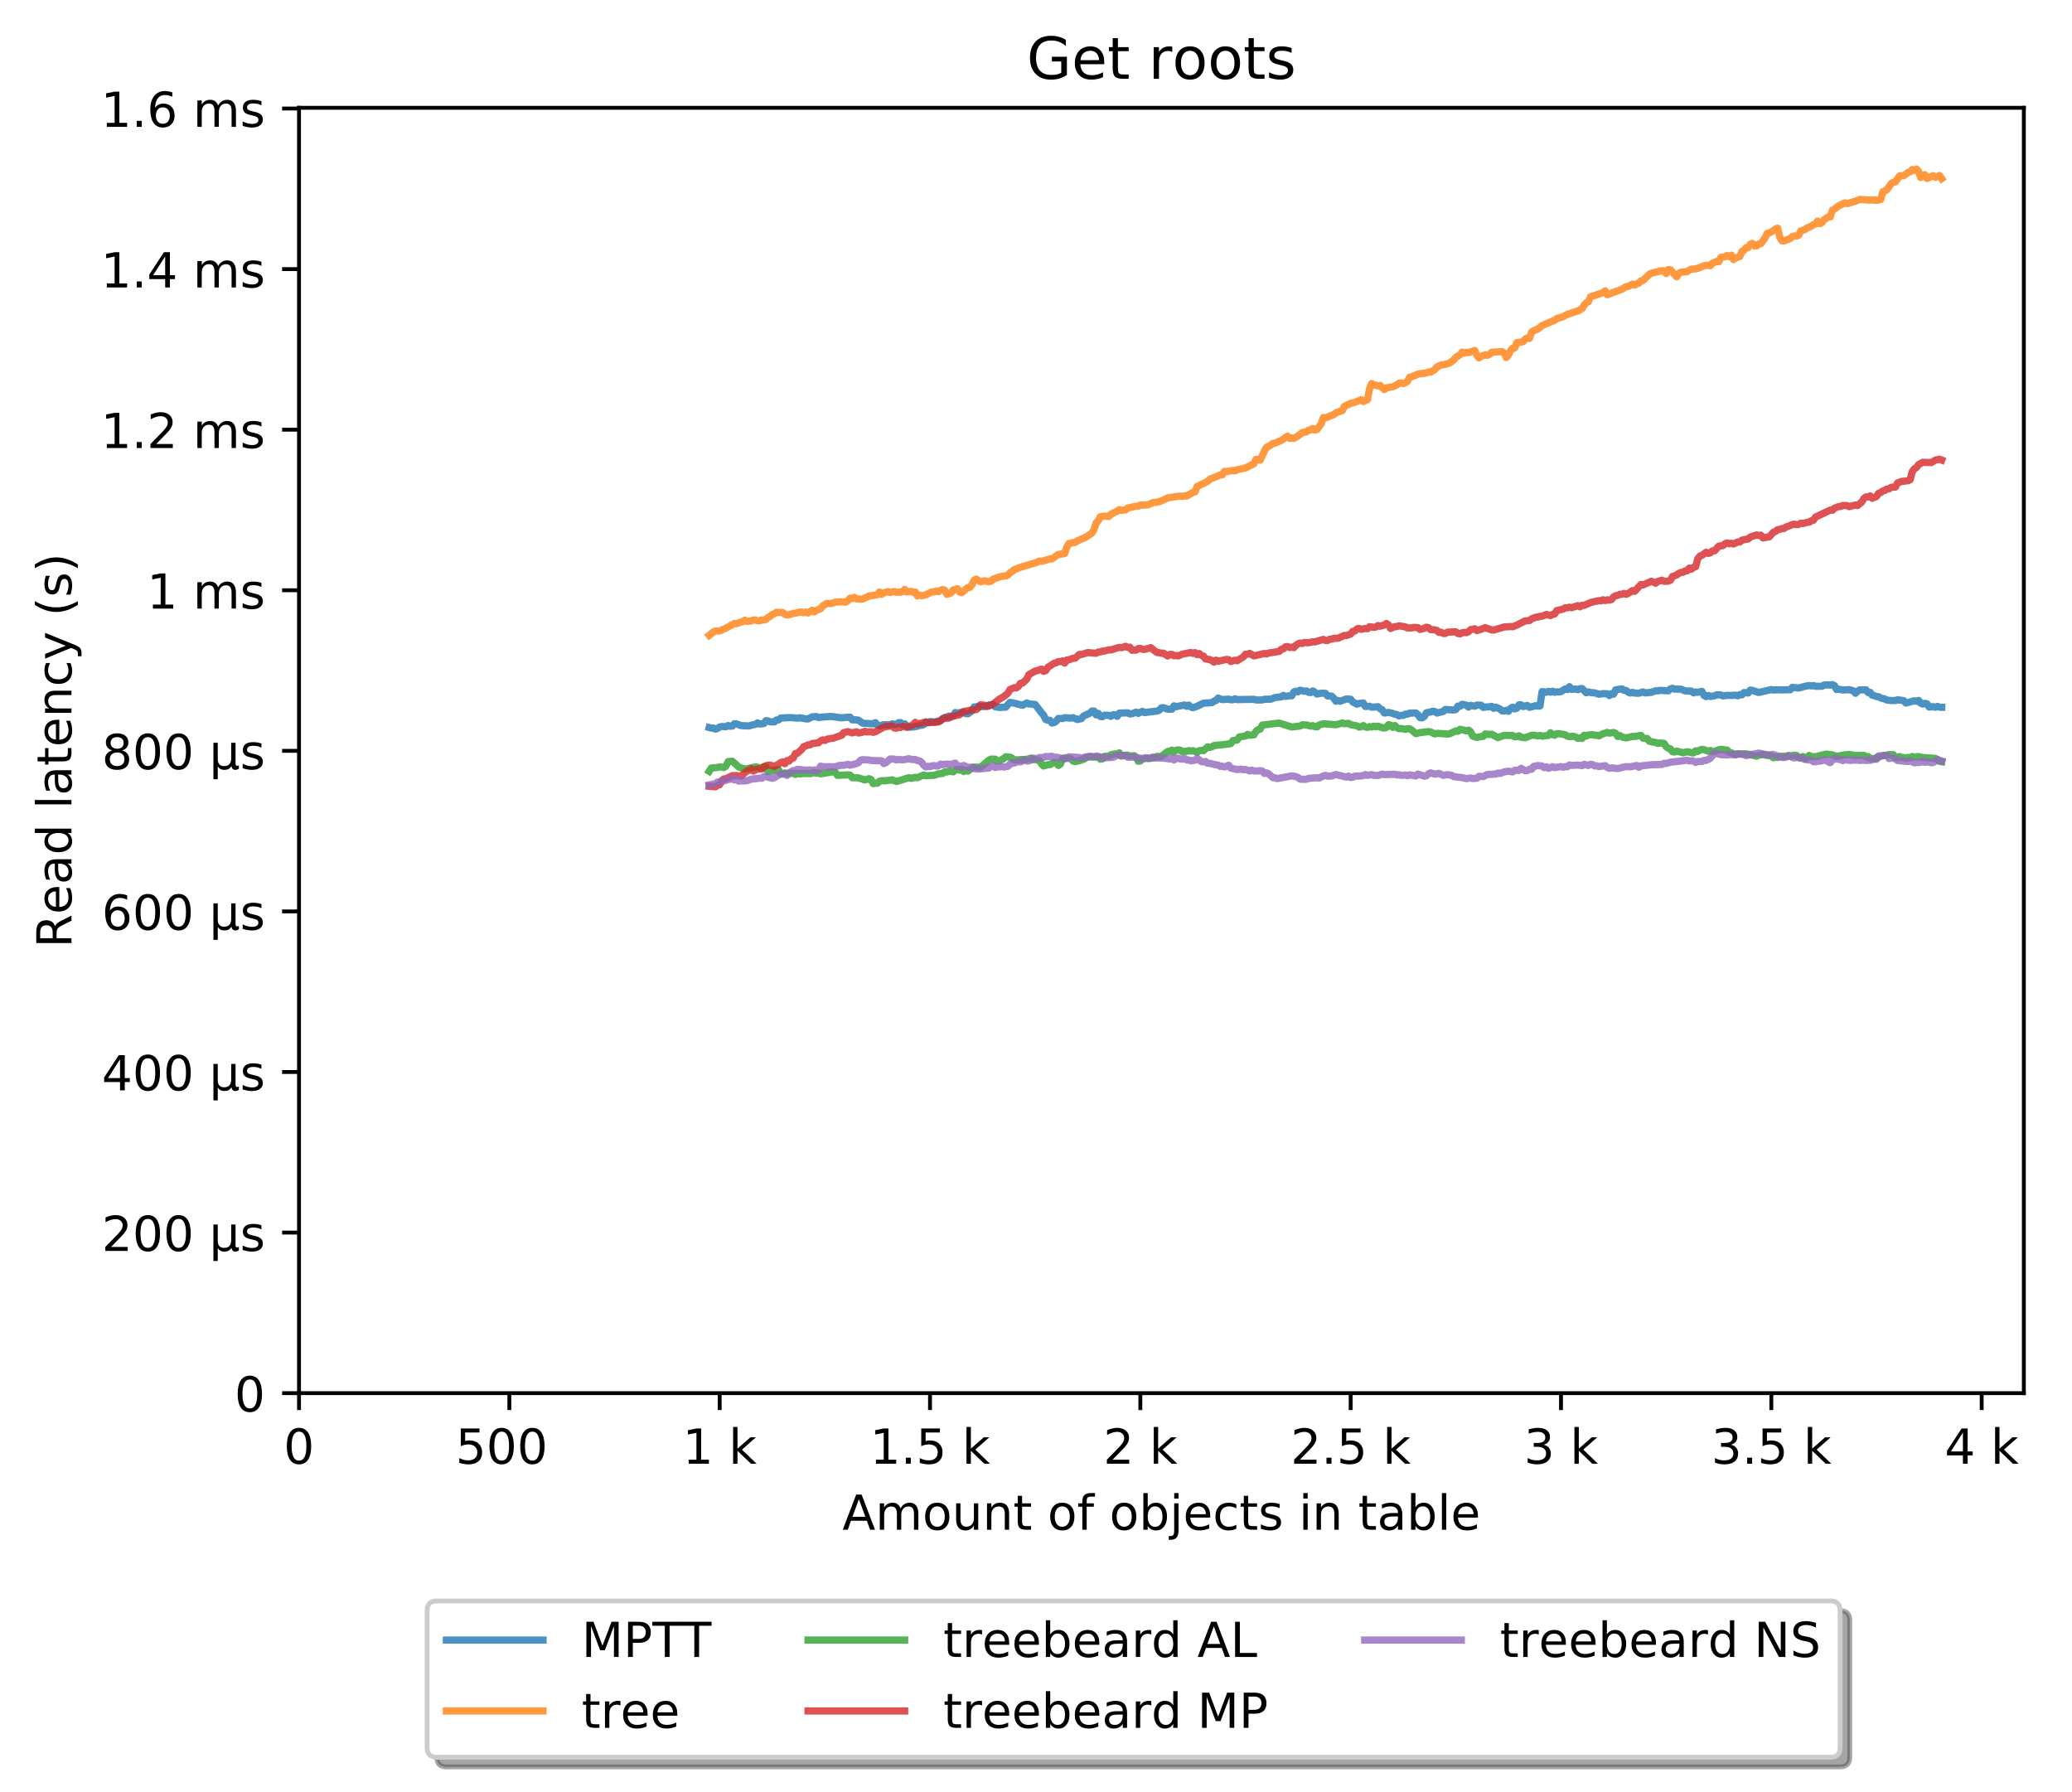 <?xml version="1.0" encoding="utf-8" standalone="no"?>
<!DOCTYPE svg PUBLIC "-//W3C//DTD SVG 1.1//EN"
  "http://www.w3.org/Graphics/SVG/1.1/DTD/svg11.dtd">
<!-- Created with matplotlib (http://matplotlib.org/) -->
<svg height="371pt" version="1.1" viewBox="0 0 429 371" width="429pt" xmlns="http://www.w3.org/2000/svg" xmlns:xlink="http://www.w3.org/1999/xlink">
 <defs>
  <style type="text/css">
*{stroke-linecap:butt;stroke-linejoin:round;}
  </style>
 </defs>
 <g id="figure_1">
  <g id="patch_1">
   <path d="M 0 371.002 
L 429.729 371.002 
L 429.729 0 
L 0 0 
z
" style="fill:#ffffff;"/>
  </g>
  <g id="axes_1">
   <g id="patch_2">
    <path d="M 61.909 288.43 
L 419.029 288.43 
L 419.029 22.318 
L 61.909 22.318 
z
" style="fill:#ffffff;"/>
   </g>
   <g id="matplotlib.axis_1">
    <g id="xtick_1">
     <g id="line2d_1">
      <defs>
       <path d="M 0 0 
L 0 3.5 
" id="m267bccf238" style="stroke:#000000;stroke-width:0.8;"/>
      </defs>
      <g>
       <use style="stroke:#000000;stroke-width:0.8;" x="61.909" xlink:href="#m267bccf238" y="288.43"/>
      </g>
     </g>
     <g id="text_1">
      <!-- 0 -->
      <defs>
       <path d="M 31.781 66.406 
Q 24.172 66.406 20.328 58.906 
Q 16.5 51.422 16.5 36.375 
Q 16.5 21.391 20.328 13.891 
Q 24.172 6.391 31.781 6.391 
Q 39.453 6.391 43.281 13.891 
Q 47.125 21.391 47.125 36.375 
Q 47.125 51.422 43.281 58.906 
Q 39.453 66.406 31.781 66.406 
z
M 31.781 74.219 
Q 44.047 74.219 50.516 64.516 
Q 56.984 54.828 56.984 36.375 
Q 56.984 17.969 50.516 8.266 
Q 44.047 -1.422 31.781 -1.422 
Q 19.531 -1.422 13.062 8.266 
Q 6.594 17.969 6.594 36.375 
Q 6.594 54.828 13.062 64.516 
Q 19.531 74.219 31.781 74.219 
z
" id="DejaVuSans-30"/>
      </defs>
      <g transform="translate(58.728 303.029)scale(0.1 -0.1)">
       <use xlink:href="#DejaVuSans-30"/>
      </g>
     </g>
    </g>
    <g id="xtick_2">
     <g id="line2d_2">
      <g>
       <use style="stroke:#000000;stroke-width:0.8;" x="105.458" xlink:href="#m267bccf238" y="288.43"/>
      </g>
     </g>
     <g id="text_2">
      <!-- 500  -->
      <defs>
       <path d="M 10.797 72.906 
L 49.516 72.906 
L 49.516 64.594 
L 19.828 64.594 
L 19.828 46.734 
Q 21.969 47.469 24.109 47.828 
Q 26.266 48.188 28.422 48.188 
Q 40.625 48.188 47.75 41.5 
Q 54.891 34.812 54.891 23.391 
Q 54.891 11.625 47.562 5.094 
Q 40.234 -1.422 26.906 -1.422 
Q 22.312 -1.422 17.547 -0.641 
Q 12.797 0.141 7.719 1.703 
L 7.719 11.625 
Q 12.109 9.234 16.797 8.062 
Q 21.484 6.891 26.703 6.891 
Q 35.156 6.891 40.078 11.328 
Q 45.016 15.766 45.016 23.391 
Q 45.016 31 40.078 35.438 
Q 35.156 39.891 26.703 39.891 
Q 22.75 39.891 18.812 39.016 
Q 14.891 38.141 10.797 36.281 
z
" id="DejaVuSans-35"/>
       <path id="DejaVuSans-20"/>
      </defs>
      <g transform="translate(94.325 303.029)scale(0.1 -0.1)">
       <use xlink:href="#DejaVuSans-35"/>
       <use x="63.623" xlink:href="#DejaVuSans-30"/>
       <use x="127.246" xlink:href="#DejaVuSans-30"/>
       <use x="190.869" xlink:href="#DejaVuSans-20"/>
      </g>
     </g>
    </g>
    <g id="xtick_3">
     <g id="line2d_3">
      <g>
       <use style="stroke:#000000;stroke-width:0.8;" x="149.007" xlink:href="#m267bccf238" y="288.43"/>
      </g>
     </g>
     <g id="text_3">
      <!-- 1 k -->
      <defs>
       <path d="M 12.406 8.297 
L 28.516 8.297 
L 28.516 63.922 
L 10.984 60.406 
L 10.984 69.391 
L 28.422 72.906 
L 38.281 72.906 
L 38.281 8.297 
L 54.391 8.297 
L 54.391 0 
L 12.406 0 
z
" id="DejaVuSans-31"/>
       <path d="M 9.078 75.984 
L 18.109 75.984 
L 18.109 31.109 
L 44.922 54.688 
L 56.391 54.688 
L 27.391 29.109 
L 57.625 0 
L 45.906 0 
L 18.109 26.703 
L 18.109 0 
L 9.078 0 
z
" id="DejaVuSans-6b"/>
      </defs>
      <g transform="translate(141.341 303.029)scale(0.1 -0.1)">
       <use xlink:href="#DejaVuSans-31"/>
       <use x="63.623" xlink:href="#DejaVuSans-20"/>
       <use x="95.41" xlink:href="#DejaVuSans-6b"/>
      </g>
     </g>
    </g>
    <g id="xtick_4">
     <g id="line2d_4">
      <g>
       <use style="stroke:#000000;stroke-width:0.8;" x="192.555" xlink:href="#m267bccf238" y="288.43"/>
      </g>
     </g>
     <g id="text_4">
      <!-- 1.5 k -->
      <defs>
       <path d="M 10.688 12.406 
L 21 12.406 
L 21 0 
L 10.688 0 
z
" id="DejaVuSans-2e"/>
      </defs>
      <g transform="translate(180.119 303.029)scale(0.1 -0.1)">
       <use xlink:href="#DejaVuSans-31"/>
       <use x="63.623" xlink:href="#DejaVuSans-2e"/>
       <use x="95.41" xlink:href="#DejaVuSans-35"/>
       <use x="159.033" xlink:href="#DejaVuSans-20"/>
       <use x="190.82" xlink:href="#DejaVuSans-6b"/>
      </g>
     </g>
    </g>
    <g id="xtick_5">
     <g id="line2d_5">
      <g>
       <use style="stroke:#000000;stroke-width:0.8;" x="236.104" xlink:href="#m267bccf238" y="288.43"/>
      </g>
     </g>
     <g id="text_5">
      <!-- 2 k -->
      <defs>
       <path d="M 19.188 8.297 
L 53.609 8.297 
L 53.609 0 
L 7.328 0 
L 7.328 8.297 
Q 12.938 14.109 22.625 23.891 
Q 32.328 33.688 34.812 36.531 
Q 39.547 41.844 41.422 45.531 
Q 43.312 49.219 43.312 52.781 
Q 43.312 58.594 39.234 62.25 
Q 35.156 65.922 28.609 65.922 
Q 23.969 65.922 18.812 64.312 
Q 13.672 62.703 7.812 59.422 
L 7.812 69.391 
Q 13.766 71.781 18.938 73 
Q 24.125 74.219 28.422 74.219 
Q 39.75 74.219 46.484 68.547 
Q 53.219 62.891 53.219 53.422 
Q 53.219 48.922 51.531 44.891 
Q 49.859 40.875 45.406 35.406 
Q 44.188 33.984 37.641 27.219 
Q 31.109 20.453 19.188 8.297 
z
" id="DejaVuSans-32"/>
      </defs>
      <g transform="translate(228.438 303.029)scale(0.1 -0.1)">
       <use xlink:href="#DejaVuSans-32"/>
       <use x="63.623" xlink:href="#DejaVuSans-20"/>
       <use x="95.41" xlink:href="#DejaVuSans-6b"/>
      </g>
     </g>
    </g>
    <g id="xtick_6">
     <g id="line2d_6">
      <g>
       <use style="stroke:#000000;stroke-width:0.8;" x="279.652" xlink:href="#m267bccf238" y="288.43"/>
      </g>
     </g>
     <g id="text_6">
      <!-- 2.5 k -->
      <g transform="translate(267.216 303.029)scale(0.1 -0.1)">
       <use xlink:href="#DejaVuSans-32"/>
       <use x="63.623" xlink:href="#DejaVuSans-2e"/>
       <use x="95.41" xlink:href="#DejaVuSans-35"/>
       <use x="159.033" xlink:href="#DejaVuSans-20"/>
       <use x="190.82" xlink:href="#DejaVuSans-6b"/>
      </g>
     </g>
    </g>
    <g id="xtick_7">
     <g id="line2d_7">
      <g>
       <use style="stroke:#000000;stroke-width:0.8;" x="323.201" xlink:href="#m267bccf238" y="288.43"/>
      </g>
     </g>
     <g id="text_7">
      <!-- 3 k -->
      <defs>
       <path d="M 40.578 39.312 
Q 47.656 37.797 51.625 33 
Q 55.609 28.219 55.609 21.188 
Q 55.609 10.406 48.188 4.484 
Q 40.766 -1.422 27.094 -1.422 
Q 22.516 -1.422 17.656 -0.516 
Q 12.797 0.391 7.625 2.203 
L 7.625 11.719 
Q 11.719 9.328 16.594 8.109 
Q 21.484 6.891 26.812 6.891 
Q 36.078 6.891 40.938 10.547 
Q 45.797 14.203 45.797 21.188 
Q 45.797 27.641 41.281 31.266 
Q 36.766 34.906 28.719 34.906 
L 20.219 34.906 
L 20.219 43.016 
L 29.109 43.016 
Q 36.375 43.016 40.234 45.922 
Q 44.094 48.828 44.094 54.297 
Q 44.094 59.906 40.109 62.906 
Q 36.141 65.922 28.719 65.922 
Q 24.656 65.922 20.016 65.031 
Q 15.375 64.156 9.812 62.312 
L 9.812 71.094 
Q 15.438 72.656 20.344 73.438 
Q 25.25 74.219 29.594 74.219 
Q 40.828 74.219 47.359 69.109 
Q 53.906 64.016 53.906 55.328 
Q 53.906 49.266 50.438 45.094 
Q 46.969 40.922 40.578 39.312 
z
" id="DejaVuSans-33"/>
      </defs>
      <g transform="translate(315.535 303.029)scale(0.1 -0.1)">
       <use xlink:href="#DejaVuSans-33"/>
       <use x="63.623" xlink:href="#DejaVuSans-20"/>
       <use x="95.41" xlink:href="#DejaVuSans-6b"/>
      </g>
     </g>
    </g>
    <g id="xtick_8">
     <g id="line2d_8">
      <g>
       <use style="stroke:#000000;stroke-width:0.8;" x="366.749" xlink:href="#m267bccf238" y="288.43"/>
      </g>
     </g>
     <g id="text_8">
      <!-- 3.5 k -->
      <g transform="translate(354.313 303.029)scale(0.1 -0.1)">
       <use xlink:href="#DejaVuSans-33"/>
       <use x="63.623" xlink:href="#DejaVuSans-2e"/>
       <use x="95.41" xlink:href="#DejaVuSans-35"/>
       <use x="159.033" xlink:href="#DejaVuSans-20"/>
       <use x="190.82" xlink:href="#DejaVuSans-6b"/>
      </g>
     </g>
    </g>
    <g id="xtick_9">
     <g id="line2d_9">
      <g>
       <use style="stroke:#000000;stroke-width:0.8;" x="410.298" xlink:href="#m267bccf238" y="288.43"/>
      </g>
     </g>
     <g id="text_9">
      <!-- 4 k -->
      <defs>
       <path d="M 37.797 64.312 
L 12.891 25.391 
L 37.797 25.391 
z
M 35.203 72.906 
L 47.609 72.906 
L 47.609 25.391 
L 58.016 25.391 
L 58.016 17.188 
L 47.609 17.188 
L 47.609 0 
L 37.797 0 
L 37.797 17.188 
L 4.891 17.188 
L 4.891 26.703 
z
" id="DejaVuSans-34"/>
      </defs>
      <g transform="translate(402.632 303.029)scale(0.1 -0.1)">
       <use xlink:href="#DejaVuSans-34"/>
       <use x="63.623" xlink:href="#DejaVuSans-20"/>
       <use x="95.41" xlink:href="#DejaVuSans-6b"/>
      </g>
     </g>
    </g>
    <g id="text_10">
     <!-- Amount of objects in table -->
     <defs>
      <path d="M 34.188 63.188 
L 20.797 26.906 
L 47.609 26.906 
z
M 28.609 72.906 
L 39.797 72.906 
L 67.578 0 
L 57.328 0 
L 50.688 18.703 
L 17.828 18.703 
L 11.188 0 
L 0.781 0 
z
" id="DejaVuSans-41"/>
      <path d="M 52 44.188 
Q 55.375 50.25 60.062 53.125 
Q 64.75 56 71.094 56 
Q 79.641 56 84.281 50.016 
Q 88.922 44.047 88.922 33.016 
L 88.922 0 
L 79.891 0 
L 79.891 32.719 
Q 79.891 40.578 77.094 44.375 
Q 74.312 48.188 68.609 48.188 
Q 61.625 48.188 57.562 43.547 
Q 53.516 38.922 53.516 30.906 
L 53.516 0 
L 44.484 0 
L 44.484 32.719 
Q 44.484 40.625 41.703 44.406 
Q 38.922 48.188 33.109 48.188 
Q 26.219 48.188 22.156 43.531 
Q 18.109 38.875 18.109 30.906 
L 18.109 0 
L 9.078 0 
L 9.078 54.688 
L 18.109 54.688 
L 18.109 46.188 
Q 21.188 51.219 25.484 53.609 
Q 29.781 56 35.688 56 
Q 41.656 56 45.828 52.969 
Q 50 49.953 52 44.188 
z
" id="DejaVuSans-6d"/>
      <path d="M 30.609 48.391 
Q 23.391 48.391 19.188 42.75 
Q 14.984 37.109 14.984 27.297 
Q 14.984 17.484 19.156 11.844 
Q 23.344 6.203 30.609 6.203 
Q 37.797 6.203 41.984 11.859 
Q 46.188 17.531 46.188 27.297 
Q 46.188 37.016 41.984 42.703 
Q 37.797 48.391 30.609 48.391 
z
M 30.609 56 
Q 42.328 56 49.016 48.375 
Q 55.719 40.766 55.719 27.297 
Q 55.719 13.875 49.016 6.219 
Q 42.328 -1.422 30.609 -1.422 
Q 18.844 -1.422 12.172 6.219 
Q 5.516 13.875 5.516 27.297 
Q 5.516 40.766 12.172 48.375 
Q 18.844 56 30.609 56 
z
" id="DejaVuSans-6f"/>
      <path d="M 8.5 21.578 
L 8.5 54.688 
L 17.484 54.688 
L 17.484 21.922 
Q 17.484 14.156 20.5 10.266 
Q 23.531 6.391 29.594 6.391 
Q 36.859 6.391 41.078 11.031 
Q 45.312 15.672 45.312 23.688 
L 45.312 54.688 
L 54.297 54.688 
L 54.297 0 
L 45.312 0 
L 45.312 8.406 
Q 42.047 3.422 37.719 1 
Q 33.406 -1.422 27.688 -1.422 
Q 18.266 -1.422 13.375 4.438 
Q 8.5 10.297 8.5 21.578 
z
M 31.109 56 
z
" id="DejaVuSans-75"/>
      <path d="M 54.891 33.016 
L 54.891 0 
L 45.906 0 
L 45.906 32.719 
Q 45.906 40.484 42.875 44.328 
Q 39.844 48.188 33.797 48.188 
Q 26.516 48.188 22.312 43.547 
Q 18.109 38.922 18.109 30.906 
L 18.109 0 
L 9.078 0 
L 9.078 54.688 
L 18.109 54.688 
L 18.109 46.188 
Q 21.344 51.125 25.703 53.562 
Q 30.078 56 35.797 56 
Q 45.219 56 50.047 50.172 
Q 54.891 44.344 54.891 33.016 
z
" id="DejaVuSans-6e"/>
      <path d="M 18.312 70.219 
L 18.312 54.688 
L 36.812 54.688 
L 36.812 47.703 
L 18.312 47.703 
L 18.312 18.016 
Q 18.312 11.328 20.141 9.422 
Q 21.969 7.516 27.594 7.516 
L 36.812 7.516 
L 36.812 0 
L 27.594 0 
Q 17.188 0 13.234 3.875 
Q 9.281 7.766 9.281 18.016 
L 9.281 47.703 
L 2.688 47.703 
L 2.688 54.688 
L 9.281 54.688 
L 9.281 70.219 
z
" id="DejaVuSans-74"/>
      <path d="M 37.109 75.984 
L 37.109 68.5 
L 28.516 68.5 
Q 23.688 68.5 21.797 66.547 
Q 19.922 64.594 19.922 59.516 
L 19.922 54.688 
L 34.719 54.688 
L 34.719 47.703 
L 19.922 47.703 
L 19.922 0 
L 10.891 0 
L 10.891 47.703 
L 2.297 47.703 
L 2.297 54.688 
L 10.891 54.688 
L 10.891 58.5 
Q 10.891 67.625 15.141 71.797 
Q 19.391 75.984 28.609 75.984 
z
" id="DejaVuSans-66"/>
      <path d="M 48.688 27.297 
Q 48.688 37.203 44.609 42.844 
Q 40.531 48.484 33.406 48.484 
Q 26.266 48.484 22.188 42.844 
Q 18.109 37.203 18.109 27.297 
Q 18.109 17.391 22.188 11.75 
Q 26.266 6.109 33.406 6.109 
Q 40.531 6.109 44.609 11.75 
Q 48.688 17.391 48.688 27.297 
z
M 18.109 46.391 
Q 20.953 51.266 25.266 53.625 
Q 29.594 56 35.594 56 
Q 45.562 56 51.781 48.094 
Q 58.016 40.188 58.016 27.297 
Q 58.016 14.406 51.781 6.484 
Q 45.562 -1.422 35.594 -1.422 
Q 29.594 -1.422 25.266 0.953 
Q 20.953 3.328 18.109 8.203 
L 18.109 0 
L 9.078 0 
L 9.078 75.984 
L 18.109 75.984 
z
" id="DejaVuSans-62"/>
      <path d="M 9.422 54.688 
L 18.406 54.688 
L 18.406 -0.984 
Q 18.406 -11.422 14.422 -16.109 
Q 10.453 -20.797 1.609 -20.797 
L -1.812 -20.797 
L -1.812 -13.188 
L 0.594 -13.188 
Q 5.719 -13.188 7.562 -10.812 
Q 9.422 -8.453 9.422 -0.984 
z
M 9.422 75.984 
L 18.406 75.984 
L 18.406 64.594 
L 9.422 64.594 
z
" id="DejaVuSans-6a"/>
      <path d="M 56.203 29.594 
L 56.203 25.203 
L 14.891 25.203 
Q 15.484 15.922 20.484 11.062 
Q 25.484 6.203 34.422 6.203 
Q 39.594 6.203 44.453 7.469 
Q 49.312 8.734 54.109 11.281 
L 54.109 2.781 
Q 49.266 0.734 44.188 -0.344 
Q 39.109 -1.422 33.891 -1.422 
Q 20.797 -1.422 13.156 6.188 
Q 5.516 13.812 5.516 26.812 
Q 5.516 40.234 12.766 48.109 
Q 20.016 56 32.328 56 
Q 43.359 56 49.781 48.891 
Q 56.203 41.797 56.203 29.594 
z
M 47.219 32.234 
Q 47.125 39.594 43.094 43.984 
Q 39.062 48.391 32.422 48.391 
Q 24.906 48.391 20.391 44.141 
Q 15.875 39.891 15.188 32.172 
z
" id="DejaVuSans-65"/>
      <path d="M 48.781 52.594 
L 48.781 44.188 
Q 44.969 46.297 41.141 47.344 
Q 37.312 48.391 33.406 48.391 
Q 24.656 48.391 19.812 42.844 
Q 14.984 37.312 14.984 27.297 
Q 14.984 17.281 19.812 11.734 
Q 24.656 6.203 33.406 6.203 
Q 37.312 6.203 41.141 7.25 
Q 44.969 8.297 48.781 10.406 
L 48.781 2.094 
Q 45.016 0.344 40.984 -0.531 
Q 36.969 -1.422 32.422 -1.422 
Q 20.062 -1.422 12.781 6.344 
Q 5.516 14.109 5.516 27.297 
Q 5.516 40.672 12.859 48.328 
Q 20.219 56 33.016 56 
Q 37.156 56 41.109 55.141 
Q 45.062 54.297 48.781 52.594 
z
" id="DejaVuSans-63"/>
      <path d="M 44.281 53.078 
L 44.281 44.578 
Q 40.484 46.531 36.375 47.5 
Q 32.281 48.484 27.875 48.484 
Q 21.188 48.484 17.844 46.438 
Q 14.5 44.391 14.5 40.281 
Q 14.5 37.156 16.891 35.375 
Q 19.281 33.594 26.516 31.984 
L 29.594 31.297 
Q 39.156 29.25 43.188 25.516 
Q 47.219 21.781 47.219 15.094 
Q 47.219 7.469 41.188 3.016 
Q 35.156 -1.422 24.609 -1.422 
Q 20.219 -1.422 15.453 -0.562 
Q 10.688 0.297 5.422 2 
L 5.422 11.281 
Q 10.406 8.688 15.234 7.391 
Q 20.062 6.109 24.812 6.109 
Q 31.156 6.109 34.562 8.281 
Q 37.984 10.453 37.984 14.406 
Q 37.984 18.062 35.516 20.016 
Q 33.062 21.969 24.703 23.781 
L 21.578 24.516 
Q 13.234 26.266 9.516 29.906 
Q 5.812 33.547 5.812 39.891 
Q 5.812 47.609 11.281 51.797 
Q 16.75 56 26.812 56 
Q 31.781 56 36.172 55.266 
Q 40.578 54.547 44.281 53.078 
z
" id="DejaVuSans-73"/>
      <path d="M 9.422 54.688 
L 18.406 54.688 
L 18.406 0 
L 9.422 0 
z
M 9.422 75.984 
L 18.406 75.984 
L 18.406 64.594 
L 9.422 64.594 
z
" id="DejaVuSans-69"/>
      <path d="M 34.281 27.484 
Q 23.391 27.484 19.188 25 
Q 14.984 22.516 14.984 16.5 
Q 14.984 11.719 18.141 8.906 
Q 21.297 6.109 26.703 6.109 
Q 34.188 6.109 38.703 11.406 
Q 43.219 16.703 43.219 25.484 
L 43.219 27.484 
z
M 52.203 31.203 
L 52.203 0 
L 43.219 0 
L 43.219 8.297 
Q 40.141 3.328 35.547 0.953 
Q 30.953 -1.422 24.312 -1.422 
Q 15.922 -1.422 10.953 3.297 
Q 6 8.016 6 15.922 
Q 6 25.141 12.172 29.828 
Q 18.359 34.516 30.609 34.516 
L 43.219 34.516 
L 43.219 35.406 
Q 43.219 41.609 39.141 45 
Q 35.062 48.391 27.688 48.391 
Q 23 48.391 18.547 47.266 
Q 14.109 46.141 10.016 43.891 
L 10.016 52.203 
Q 14.938 54.109 19.578 55.047 
Q 24.219 56 28.609 56 
Q 40.484 56 46.344 49.844 
Q 52.203 43.703 52.203 31.203 
z
" id="DejaVuSans-61"/>
      <path d="M 9.422 75.984 
L 18.406 75.984 
L 18.406 0 
L 9.422 0 
z
" id="DejaVuSans-6c"/>
     </defs>
     <g transform="translate(174.411 316.707)scale(0.1 -0.1)">
      <use xlink:href="#DejaVuSans-41"/>
      <use x="68.408" xlink:href="#DejaVuSans-6d"/>
      <use x="165.82" xlink:href="#DejaVuSans-6f"/>
      <use x="227.002" xlink:href="#DejaVuSans-75"/>
      <use x="290.381" xlink:href="#DejaVuSans-6e"/>
      <use x="353.76" xlink:href="#DejaVuSans-74"/>
      <use x="392.969" xlink:href="#DejaVuSans-20"/>
      <use x="424.756" xlink:href="#DejaVuSans-6f"/>
      <use x="485.938" xlink:href="#DejaVuSans-66"/>
      <use x="521.143" xlink:href="#DejaVuSans-20"/>
      <use x="552.93" xlink:href="#DejaVuSans-6f"/>
      <use x="614.111" xlink:href="#DejaVuSans-62"/>
      <use x="677.588" xlink:href="#DejaVuSans-6a"/>
      <use x="705.371" xlink:href="#DejaVuSans-65"/>
      <use x="766.895" xlink:href="#DejaVuSans-63"/>
      <use x="821.875" xlink:href="#DejaVuSans-74"/>
      <use x="861.084" xlink:href="#DejaVuSans-73"/>
      <use x="913.184" xlink:href="#DejaVuSans-20"/>
      <use x="944.971" xlink:href="#DejaVuSans-69"/>
      <use x="972.754" xlink:href="#DejaVuSans-6e"/>
      <use x="1036.133" xlink:href="#DejaVuSans-20"/>
      <use x="1067.92" xlink:href="#DejaVuSans-74"/>
      <use x="1107.129" xlink:href="#DejaVuSans-61"/>
      <use x="1168.408" xlink:href="#DejaVuSans-62"/>
      <use x="1231.885" xlink:href="#DejaVuSans-6c"/>
      <use x="1259.668" xlink:href="#DejaVuSans-65"/>
     </g>
    </g>
   </g>
   <g id="matplotlib.axis_2">
    <g id="ytick_1">
     <g id="line2d_10">
      <defs>
       <path d="M 0 0 
L -3.5 0 
" id="m3a46d794cf" style="stroke:#000000;stroke-width:0.8;"/>
      </defs>
      <g>
       <use style="stroke:#000000;stroke-width:0.8;" x="61.909" xlink:href="#m3a46d794cf" y="288.43"/>
      </g>
     </g>
     <g id="text_11">
      <!-- 0 -->
      <g transform="translate(48.547 292.229)scale(0.1 -0.1)">
       <use xlink:href="#DejaVuSans-30"/>
      </g>
     </g>
    </g>
    <g id="ytick_2">
     <g id="line2d_11">
      <g>
       <use style="stroke:#000000;stroke-width:0.8;" x="61.909" xlink:href="#m3a46d794cf" y="255.184"/>
      </g>
     </g>
     <g id="text_12">
      <!-- 200 µs -->
      <defs>
       <path d="M 8.5 -20.797 
L 8.5 54.688 
L 17.484 54.688 
L 17.484 20.703 
Q 17.484 13.625 20.844 10 
Q 24.219 6.391 30.812 6.391 
Q 38.031 6.391 41.672 10.484 
Q 45.312 14.594 45.312 22.797 
L 45.312 54.688 
L 54.297 54.688 
L 54.297 12.594 
Q 54.297 9.672 55.141 8.281 
Q 56 6.891 57.812 6.891 
Q 58.25 6.891 59.031 7.156 
Q 59.812 7.422 61.188 8.016 
L 61.188 0.781 
Q 59.188 -0.344 57.391 -0.875 
Q 55.609 -1.422 53.906 -1.422 
Q 50.531 -1.422 48.531 0.484 
Q 46.531 2.391 45.797 6.297 
Q 43.359 2.438 39.812 0.5 
Q 36.281 -1.422 31.5 -1.422 
Q 26.516 -1.422 23.016 0.484 
Q 19.531 2.391 17.484 6.203 
L 17.484 -20.797 
z
" id="DejaVuSans-b5"/>
      </defs>
      <g transform="translate(21.072 258.983)scale(0.1 -0.1)">
       <use xlink:href="#DejaVuSans-32"/>
       <use x="63.623" xlink:href="#DejaVuSans-30"/>
       <use x="127.246" xlink:href="#DejaVuSans-30"/>
       <use x="190.869" xlink:href="#DejaVuSans-20"/>
       <use x="222.656" xlink:href="#DejaVuSans-b5"/>
       <use x="286.279" xlink:href="#DejaVuSans-73"/>
      </g>
     </g>
    </g>
    <g id="ytick_3">
     <g id="line2d_12">
      <g>
       <use style="stroke:#000000;stroke-width:0.8;" x="61.909" xlink:href="#m3a46d794cf" y="221.938"/>
      </g>
     </g>
     <g id="text_13">
      <!-- 400 µs -->
      <g transform="translate(21.072 225.738)scale(0.1 -0.1)">
       <use xlink:href="#DejaVuSans-34"/>
       <use x="63.623" xlink:href="#DejaVuSans-30"/>
       <use x="127.246" xlink:href="#DejaVuSans-30"/>
       <use x="190.869" xlink:href="#DejaVuSans-20"/>
       <use x="222.656" xlink:href="#DejaVuSans-b5"/>
       <use x="286.279" xlink:href="#DejaVuSans-73"/>
      </g>
     </g>
    </g>
    <g id="ytick_4">
     <g id="line2d_13">
      <g>
       <use style="stroke:#000000;stroke-width:0.8;" x="61.909" xlink:href="#m3a46d794cf" y="188.693"/>
      </g>
     </g>
     <g id="text_14">
      <!-- 600 µs -->
      <defs>
       <path d="M 33.016 40.375 
Q 26.375 40.375 22.484 35.828 
Q 18.609 31.297 18.609 23.391 
Q 18.609 15.531 22.484 10.953 
Q 26.375 6.391 33.016 6.391 
Q 39.656 6.391 43.531 10.953 
Q 47.406 15.531 47.406 23.391 
Q 47.406 31.297 43.531 35.828 
Q 39.656 40.375 33.016 40.375 
z
M 52.594 71.297 
L 52.594 62.312 
Q 48.875 64.062 45.094 64.984 
Q 41.312 65.922 37.594 65.922 
Q 27.828 65.922 22.672 59.328 
Q 17.531 52.734 16.797 39.406 
Q 19.672 43.656 24.016 45.922 
Q 28.375 48.188 33.594 48.188 
Q 44.578 48.188 50.953 41.516 
Q 57.328 34.859 57.328 23.391 
Q 57.328 12.156 50.688 5.359 
Q 44.047 -1.422 33.016 -1.422 
Q 20.359 -1.422 13.672 8.266 
Q 6.984 17.969 6.984 36.375 
Q 6.984 53.656 15.188 63.938 
Q 23.391 74.219 37.203 74.219 
Q 40.922 74.219 44.703 73.484 
Q 48.484 72.75 52.594 71.297 
z
" id="DejaVuSans-36"/>
      </defs>
      <g transform="translate(21.072 192.492)scale(0.1 -0.1)">
       <use xlink:href="#DejaVuSans-36"/>
       <use x="63.623" xlink:href="#DejaVuSans-30"/>
       <use x="127.246" xlink:href="#DejaVuSans-30"/>
       <use x="190.869" xlink:href="#DejaVuSans-20"/>
       <use x="222.656" xlink:href="#DejaVuSans-b5"/>
       <use x="286.279" xlink:href="#DejaVuSans-73"/>
      </g>
     </g>
    </g>
    <g id="ytick_5">
     <g id="line2d_14">
      <g>
       <use style="stroke:#000000;stroke-width:0.8;" x="61.909" xlink:href="#m3a46d794cf" y="155.447"/>
      </g>
     </g>
     <g id="text_15">
      <!-- 800 µs -->
      <defs>
       <path d="M 31.781 34.625 
Q 24.75 34.625 20.719 30.859 
Q 16.703 27.094 16.703 20.516 
Q 16.703 13.922 20.719 10.156 
Q 24.75 6.391 31.781 6.391 
Q 38.812 6.391 42.859 10.172 
Q 46.922 13.969 46.922 20.516 
Q 46.922 27.094 42.891 30.859 
Q 38.875 34.625 31.781 34.625 
z
M 21.922 38.812 
Q 15.578 40.375 12.031 44.719 
Q 8.5 49.078 8.5 55.328 
Q 8.5 64.062 14.719 69.141 
Q 20.953 74.219 31.781 74.219 
Q 42.672 74.219 48.875 69.141 
Q 55.078 64.062 55.078 55.328 
Q 55.078 49.078 51.531 44.719 
Q 48 40.375 41.703 38.812 
Q 48.828 37.156 52.797 32.312 
Q 56.781 27.484 56.781 20.516 
Q 56.781 9.906 50.312 4.234 
Q 43.844 -1.422 31.781 -1.422 
Q 19.734 -1.422 13.25 4.234 
Q 6.781 9.906 6.781 20.516 
Q 6.781 27.484 10.781 32.312 
Q 14.797 37.156 21.922 38.812 
z
M 18.312 54.391 
Q 18.312 48.734 21.844 45.562 
Q 25.391 42.391 31.781 42.391 
Q 38.141 42.391 41.719 45.562 
Q 45.312 48.734 45.312 54.391 
Q 45.312 60.062 41.719 63.234 
Q 38.141 66.406 31.781 66.406 
Q 25.391 66.406 21.844 63.234 
Q 18.312 60.062 18.312 54.391 
z
" id="DejaVuSans-38"/>
      </defs>
      <g transform="translate(21.072 159.246)scale(0.1 -0.1)">
       <use xlink:href="#DejaVuSans-38"/>
       <use x="63.623" xlink:href="#DejaVuSans-30"/>
       <use x="127.246" xlink:href="#DejaVuSans-30"/>
       <use x="190.869" xlink:href="#DejaVuSans-20"/>
       <use x="222.656" xlink:href="#DejaVuSans-b5"/>
       <use x="286.279" xlink:href="#DejaVuSans-73"/>
      </g>
     </g>
    </g>
    <g id="ytick_6">
     <g id="line2d_15">
      <g>
       <use style="stroke:#000000;stroke-width:0.8;" x="61.909" xlink:href="#m3a46d794cf" y="122.201"/>
      </g>
     </g>
     <g id="text_16">
      <!-- 1 ms -->
      <g transform="translate(30.419 126)scale(0.1 -0.1)">
       <use xlink:href="#DejaVuSans-31"/>
       <use x="63.623" xlink:href="#DejaVuSans-20"/>
       <use x="95.41" xlink:href="#DejaVuSans-6d"/>
       <use x="192.822" xlink:href="#DejaVuSans-73"/>
      </g>
     </g>
    </g>
    <g id="ytick_7">
     <g id="line2d_16">
      <g>
       <use style="stroke:#000000;stroke-width:0.8;" x="61.909" xlink:href="#m3a46d794cf" y="88.955"/>
      </g>
     </g>
     <g id="text_17">
      <!-- 1.2 ms -->
      <g transform="translate(20.878 92.754)scale(0.1 -0.1)">
       <use xlink:href="#DejaVuSans-31"/>
       <use x="63.623" xlink:href="#DejaVuSans-2e"/>
       <use x="95.41" xlink:href="#DejaVuSans-32"/>
       <use x="159.033" xlink:href="#DejaVuSans-20"/>
       <use x="190.82" xlink:href="#DejaVuSans-6d"/>
       <use x="288.232" xlink:href="#DejaVuSans-73"/>
      </g>
     </g>
    </g>
    <g id="ytick_8">
     <g id="line2d_17">
      <g>
       <use style="stroke:#000000;stroke-width:0.8;" x="61.909" xlink:href="#m3a46d794cf" y="55.709"/>
      </g>
     </g>
     <g id="text_18">
      <!-- 1.4 ms -->
      <g transform="translate(20.878 59.508)scale(0.1 -0.1)">
       <use xlink:href="#DejaVuSans-31"/>
       <use x="63.623" xlink:href="#DejaVuSans-2e"/>
       <use x="95.41" xlink:href="#DejaVuSans-34"/>
       <use x="159.033" xlink:href="#DejaVuSans-20"/>
       <use x="190.82" xlink:href="#DejaVuSans-6d"/>
       <use x="288.232" xlink:href="#DejaVuSans-73"/>
      </g>
     </g>
    </g>
    <g id="ytick_9">
     <g id="line2d_18">
      <g>
       <use style="stroke:#000000;stroke-width:0.8;" x="61.909" xlink:href="#m3a46d794cf" y="22.463"/>
      </g>
     </g>
     <g id="text_19">
      <!-- 1.6 ms -->
      <g transform="translate(20.878 26.262)scale(0.1 -0.1)">
       <use xlink:href="#DejaVuSans-31"/>
       <use x="63.623" xlink:href="#DejaVuSans-2e"/>
       <use x="95.41" xlink:href="#DejaVuSans-36"/>
       <use x="159.033" xlink:href="#DejaVuSans-20"/>
       <use x="190.82" xlink:href="#DejaVuSans-6d"/>
       <use x="288.232" xlink:href="#DejaVuSans-73"/>
      </g>
     </g>
    </g>
    <g id="text_20">
     <!-- Read latency (s) -->
     <defs>
      <path d="M 44.391 34.188 
Q 47.562 33.109 50.562 29.594 
Q 53.562 26.078 56.594 19.922 
L 66.609 0 
L 56 0 
L 46.688 18.703 
Q 43.062 26.031 39.672 28.422 
Q 36.281 30.812 30.422 30.812 
L 19.672 30.812 
L 19.672 0 
L 9.812 0 
L 9.812 72.906 
L 32.078 72.906 
Q 44.578 72.906 50.734 67.672 
Q 56.891 62.453 56.891 51.906 
Q 56.891 45.016 53.688 40.469 
Q 50.484 35.938 44.391 34.188 
z
M 19.672 64.797 
L 19.672 38.922 
L 32.078 38.922 
Q 39.203 38.922 42.844 42.219 
Q 46.484 45.516 46.484 51.906 
Q 46.484 58.297 42.844 61.547 
Q 39.203 64.797 32.078 64.797 
z
" id="DejaVuSans-52"/>
      <path d="M 45.406 46.391 
L 45.406 75.984 
L 54.391 75.984 
L 54.391 0 
L 45.406 0 
L 45.406 8.203 
Q 42.578 3.328 38.25 0.953 
Q 33.938 -1.422 27.875 -1.422 
Q 17.969 -1.422 11.734 6.484 
Q 5.516 14.406 5.516 27.297 
Q 5.516 40.188 11.734 48.094 
Q 17.969 56 27.875 56 
Q 33.938 56 38.25 53.625 
Q 42.578 51.266 45.406 46.391 
z
M 14.797 27.297 
Q 14.797 17.391 18.875 11.75 
Q 22.953 6.109 30.078 6.109 
Q 37.203 6.109 41.297 11.75 
Q 45.406 17.391 45.406 27.297 
Q 45.406 37.203 41.297 42.844 
Q 37.203 48.484 30.078 48.484 
Q 22.953 48.484 18.875 42.844 
Q 14.797 37.203 14.797 27.297 
z
" id="DejaVuSans-64"/>
      <path d="M 32.172 -5.078 
Q 28.375 -14.844 24.75 -17.812 
Q 21.141 -20.797 15.094 -20.797 
L 7.906 -20.797 
L 7.906 -13.281 
L 13.188 -13.281 
Q 16.891 -13.281 18.938 -11.516 
Q 21 -9.766 23.484 -3.219 
L 25.094 0.875 
L 2.984 54.688 
L 12.5 54.688 
L 29.594 11.922 
L 46.688 54.688 
L 56.203 54.688 
z
" id="DejaVuSans-79"/>
      <path d="M 31 75.875 
Q 24.469 64.656 21.281 53.656 
Q 18.109 42.672 18.109 31.391 
Q 18.109 20.125 21.312 9.062 
Q 24.516 -2 31 -13.188 
L 23.188 -13.188 
Q 15.875 -1.703 12.234 9.375 
Q 8.594 20.453 8.594 31.391 
Q 8.594 42.281 12.203 53.312 
Q 15.828 64.359 23.188 75.875 
z
" id="DejaVuSans-28"/>
      <path d="M 8.016 75.875 
L 15.828 75.875 
Q 23.141 64.359 26.781 53.312 
Q 30.422 42.281 30.422 31.391 
Q 30.422 20.453 26.781 9.375 
Q 23.141 -1.703 15.828 -13.188 
L 8.016 -13.188 
Q 14.5 -2 17.703 9.062 
Q 20.906 20.125 20.906 31.391 
Q 20.906 42.672 17.703 53.656 
Q 14.5 64.656 8.016 75.875 
z
" id="DejaVuSans-29"/>
     </defs>
     <g transform="translate(14.798 196.212)rotate(-90)scale(0.1 -0.1)">
      <use xlink:href="#DejaVuSans-52"/>
      <use x="69.42" xlink:href="#DejaVuSans-65"/>
      <use x="130.943" xlink:href="#DejaVuSans-61"/>
      <use x="192.223" xlink:href="#DejaVuSans-64"/>
      <use x="255.699" xlink:href="#DejaVuSans-20"/>
      <use x="287.486" xlink:href="#DejaVuSans-6c"/>
      <use x="315.27" xlink:href="#DejaVuSans-61"/>
      <use x="376.549" xlink:href="#DejaVuSans-74"/>
      <use x="415.758" xlink:href="#DejaVuSans-65"/>
      <use x="477.281" xlink:href="#DejaVuSans-6e"/>
      <use x="540.66" xlink:href="#DejaVuSans-63"/>
      <use x="595.641" xlink:href="#DejaVuSans-79"/>
      <use x="654.82" xlink:href="#DejaVuSans-20"/>
      <use x="686.607" xlink:href="#DejaVuSans-28"/>
      <use x="725.621" xlink:href="#DejaVuSans-73"/>
      <use x="777.721" xlink:href="#DejaVuSans-29"/>
     </g>
    </g>
   </g>
   <g id="line2d_19">
    <path clip-path="url(#pdfdfb71f7f)" d="M 146.829 150.623 
L 147.265 150.747 
L 147.7 150.729 
L 148.136 150.945 
L 148.571 150.795 
L 149.007 150.498 
L 149.442 150.41 
L 150.313 150.454 
L 150.748 150.216 
L 151.184 150.346 
L 151.619 150.321 
L 152.055 149.835 
L 152.49 149.868 
L 153.361 150.214 
L 155.103 150.3 
L 155.539 150.133 
L 156.41 149.958 
L 156.845 149.669 
L 157.281 149.886 
L 158.152 149.8 
L 158.587 149.206 
L 159.023 149.25 
L 159.458 149.442 
L 160.329 149.456 
L 160.765 149.06 
L 161.2 149.042 
L 161.636 148.676 
L 162.507 148.606 
L 163.813 148.567 
L 165.119 148.689 
L 165.555 148.588 
L 166.861 148.825 
L 167.297 148.841 
L 168.168 148.395 
L 169.039 148.356 
L 169.474 148.557 
L 170.345 148.442 
L 172.087 148.324 
L 174.265 148.623 
L 175.136 148.522 
L 176.007 148.48 
L 176.442 149.019 
L 177.313 149.032 
L 177.749 149.097 
L 178.62 149.732 
L 180.797 149.857 
L 181.232 149.613 
L 181.668 150.1 
L 182.103 150.29 
L 182.974 150.031 
L 184.281 150.073 
L 184.716 149.867 
L 185.587 149.98 
L 186.023 149.627 
L 186.458 149.596 
L 186.894 150.134 
L 187.329 149.863 
L 187.765 150.409 
L 188.2 150.551 
L 189.071 150.509 
L 189.942 150.343 
L 190.378 150.162 
L 190.813 150.168 
L 191.249 150.034 
L 191.684 149.462 
L 192.12 149.566 
L 192.555 149.385 
L 193.426 149.482 
L 194.297 149.289 
L 194.732 149.23 
L 195.168 148.759 
L 196.474 148.25 
L 196.91 148.427 
L 197.345 148.213 
L 197.781 147.52 
L 198.216 147.6 
L 199.523 147.427 
L 199.958 147.735 
L 200.394 147.781 
L 201.265 147.131 
L 201.7 146.347 
L 202.136 146.356 
L 202.571 146.218 
L 203.442 146.308 
L 204.313 146.211 
L 204.749 145.929 
L 205.62 145.891 
L 206.055 146.328 
L 206.926 146.462 
L 208.233 146.401 
L 209.104 145.413 
L 209.974 145.578 
L 211.716 146.015 
L 212.587 145.535 
L 213.023 145.731 
L 214.329 145.844 
L 215.636 147.556 
L 216.071 148.047 
L 216.507 148.955 
L 216.942 149.116 
L 217.378 149.122 
L 217.813 149.694 
L 218.249 149.591 
L 218.684 149.324 
L 219.12 148.742 
L 219.991 148.768 
L 220.426 148.583 
L 221.733 148.676 
L 222.168 148.575 
L 223.039 148.959 
L 223.91 148.782 
L 224.346 148.232 
L 225.652 147.648 
L 226.087 147.209 
L 226.523 147.218 
L 226.958 147.997 
L 227.394 147.679 
L 227.829 148.34 
L 228.265 148.376 
L 228.7 148.063 
L 229.571 148.094 
L 230.007 148.311 
L 230.442 147.978 
L 230.878 148.008 
L 231.313 148.296 
L 231.749 147.639 
L 233.491 147.579 
L 233.926 147.805 
L 234.362 147.766 
L 235.233 147.43 
L 235.668 147.696 
L 236.539 147.275 
L 236.975 147.536 
L 238.281 147.358 
L 239.588 147.206 
L 240.023 147.028 
L 240.458 146.549 
L 240.894 146.506 
L 241.765 146.823 
L 242.636 146.825 
L 243.071 146.136 
L 243.507 146.3 
L 245.249 145.96 
L 245.684 146.238 
L 246.12 145.972 
L 246.555 146.353 
L 246.991 146.518 
L 247.862 146.222 
L 249.168 145.576 
L 250.91 145.476 
L 251.346 145.17 
L 251.781 145.016 
L 252.217 144.528 
L 253.088 144.842 
L 254.394 144.739 
L 254.83 144.878 
L 255.265 144.869 
L 255.7 144.675 
L 256.136 144.841 
L 259.62 144.778 
L 260.055 144.909 
L 260.926 144.921 
L 261.362 144.903 
L 261.797 144.773 
L 263.104 144.759 
L 263.975 144.423 
L 265.281 144.271 
L 265.717 143.964 
L 266.152 144.177 
L 267.023 144.039 
L 267.459 144.042 
L 267.894 143.258 
L 268.33 143.09 
L 268.765 143.23 
L 269.201 142.886 
L 270.072 143.119 
L 270.507 143.044 
L 270.942 143.34 
L 271.378 143.377 
L 271.813 143.044 
L 272.249 143.3 
L 272.684 143.695 
L 273.555 143.498 
L 274.426 143.545 
L 274.862 144.079 
L 275.733 144.123 
L 276.168 144.561 
L 276.604 145.181 
L 277.039 145.019 
L 277.475 145.178 
L 278.781 144.696 
L 279.652 144.77 
L 280.088 145.328 
L 280.959 145.792 
L 281.394 145.626 
L 282.265 145.544 
L 282.701 146.265 
L 283.572 146.213 
L 284.007 146.417 
L 285.314 146.308 
L 285.749 146.735 
L 286.184 146.939 
L 286.62 147.615 
L 287.491 147.499 
L 288.362 147.695 
L 288.797 147.881 
L 289.233 147.941 
L 289.668 148.219 
L 290.104 148.1 
L 290.539 148.107 
L 290.975 147.846 
L 291.41 147.864 
L 291.846 147.639 
L 293.152 147.611 
L 293.588 147.97 
L 294.023 148.578 
L 294.459 148.609 
L 294.894 148.329 
L 295.33 147.566 
L 296.201 147.401 
L 296.636 147.251 
L 297.072 147.303 
L 297.507 147.627 
L 298.814 147.303 
L 299.249 146.873 
L 300.991 147 
L 301.426 146.888 
L 301.862 146.181 
L 302.297 146.228 
L 302.733 145.809 
L 303.604 145.987 
L 304.039 146.39 
L 304.475 146.031 
L 305.346 146.209 
L 305.781 145.975 
L 306.652 145.996 
L 307.088 146.449 
L 307.959 146.33 
L 308.394 146.352 
L 308.83 146.226 
L 309.265 146.642 
L 309.701 146.403 
L 310.572 146.79 
L 311.007 147.174 
L 311.443 147.179 
L 311.878 147.042 
L 312.314 147.275 
L 312.749 146.658 
L 313.185 146.406 
L 313.62 146.77 
L 314.056 146.618 
L 314.491 145.921 
L 314.927 145.908 
L 315.362 146.285 
L 316.233 146.048 
L 316.668 146.444 
L 317.975 146.101 
L 318.41 146.184 
L 318.846 146.151 
L 319.281 143.179 
L 320.152 143.316 
L 320.588 143.131 
L 321.023 143.305 
L 321.459 143.116 
L 321.894 143.325 
L 322.33 143.228 
L 322.765 143.266 
L 323.201 143.176 
L 324.072 142.639 
L 324.507 142.754 
L 324.943 142.166 
L 325.378 142.712 
L 326.249 142.649 
L 326.685 142.781 
L 327.12 142.588 
L 327.556 142.55 
L 328.427 143.421 
L 328.862 143.25 
L 329.298 143.378 
L 330.169 143.443 
L 331.04 143.723 
L 331.91 143.616 
L 332.781 143.625 
L 333.217 144.01 
L 333.652 143.606 
L 334.088 143.722 
L 334.523 142.817 
L 335.394 142.674 
L 335.83 142.624 
L 336.265 142.926 
L 336.701 142.966 
L 337.136 143.331 
L 337.572 143.475 
L 338.007 143.338 
L 338.443 143.486 
L 339.314 143.523 
L 340.185 143.247 
L 340.62 143.452 
L 341.927 143.336 
L 342.798 143.008 
L 343.233 143.031 
L 343.669 142.922 
L 345.411 143.017 
L 345.846 142.644 
L 346.281 142.497 
L 346.717 142.67 
L 348.023 142.677 
L 348.894 143.037 
L 350.201 143.077 
L 350.636 143.446 
L 351.072 143.268 
L 351.507 143.33 
L 352.378 143.135 
L 352.814 143.997 
L 353.249 144.22 
L 353.685 143.981 
L 354.12 144.186 
L 354.991 144.062 
L 355.427 143.844 
L 356.298 143.868 
L 356.733 144.07 
L 357.604 143.961 
L 358.475 143.977 
L 359.346 143.917 
L 359.782 144.059 
L 360.217 143.81 
L 360.653 143.861 
L 361.088 143.385 
L 361.959 143.47 
L 362.394 142.867 
L 362.83 142.924 
L 364.136 143.368 
L 366.749 142.758 
L 367.185 142.853 
L 368.056 142.807 
L 368.927 142.831 
L 370.233 142.798 
L 370.669 142.804 
L 371.104 142.303 
L 371.975 142.397 
L 372.411 142.446 
L 373.717 142.088 
L 374.588 141.921 
L 375.024 142.011 
L 375.459 141.933 
L 375.895 142.081 
L 377.201 142.082 
L 377.636 141.831 
L 378.507 141.79 
L 378.943 141.847 
L 379.378 141.734 
L 379.814 141.937 
L 380.249 142.752 
L 380.685 142.677 
L 381.556 142.853 
L 382.862 142.777 
L 383.733 143.031 
L 384.169 143.523 
L 384.604 143.097 
L 385.04 142.83 
L 386.346 142.814 
L 386.782 143.382 
L 387.217 143.34 
L 387.653 143.939 
L 388.088 144.021 
L 388.524 144.22 
L 388.959 144.237 
L 389.395 144.511 
L 390.266 144.725 
L 390.701 144.942 
L 391.572 145.028 
L 392.443 145.032 
L 392.878 144.875 
L 393.749 144.995 
L 394.185 145.086 
L 394.62 145.553 
L 396.362 145.085 
L 396.798 145.186 
L 397.233 145.011 
L 397.669 145.58 
L 398.104 145.763 
L 398.54 145.604 
L 398.975 145.705 
L 399.411 146.366 
L 400.282 146.306 
L 400.717 146.419 
L 401.153 146.244 
L 401.588 146.412 
L 402.024 146.43 
L 402.024 146.43 
" style="fill:none;opacity:0.8;stroke:#1f77b4;stroke-linecap:square;stroke-width:1.5;"/>
   </g>
   <g id="line2d_20">
    <path clip-path="url(#pdfdfb71f7f)" d="M 146.829 131.523 
L 147.7 130.841 
L 148.136 130.648 
L 149.007 130.622 
L 150.313 130.048 
L 151.184 129.56 
L 152.055 129.066 
L 152.49 129.12 
L 153.361 128.805 
L 153.797 128.7 
L 154.232 128.396 
L 154.668 128.644 
L 155.539 128.553 
L 155.974 128.361 
L 156.41 128.368 
L 156.845 128.512 
L 157.281 128.514 
L 157.716 128.35 
L 158.152 128.355 
L 158.587 128.246 
L 159.023 127.811 
L 159.458 127.622 
L 159.894 127.199 
L 160.329 127.082 
L 160.765 126.761 
L 162.071 126.816 
L 162.507 127.187 
L 162.942 127.315 
L 163.378 127.261 
L 164.249 126.986 
L 164.684 126.961 
L 165.555 126.715 
L 165.99 126.729 
L 166.426 126.861 
L 166.861 126.713 
L 167.297 126.906 
L 168.168 126.351 
L 168.603 126.689 
L 169.039 126.369 
L 169.91 126.012 
L 170.345 125.436 
L 171.216 124.912 
L 172.087 124.966 
L 172.958 124.656 
L 173.829 124.591 
L 174.7 124.627 
L 175.136 124.644 
L 175.571 124.342 
L 176.007 123.835 
L 176.442 123.931 
L 176.878 123.67 
L 177.313 123.977 
L 178.184 124.042 
L 178.62 124.005 
L 179.926 123.398 
L 181.668 123.12 
L 182.103 122.564 
L 182.539 123.036 
L 182.974 122.746 
L 183.845 122.478 
L 184.281 122.666 
L 185.152 122.475 
L 185.587 122.618 
L 186.458 122.601 
L 186.894 122.479 
L 187.329 122.012 
L 187.765 122.558 
L 188.636 122.428 
L 189.071 122.627 
L 189.507 122.579 
L 189.942 123.362 
L 190.378 123.21 
L 190.813 123.33 
L 191.684 123.145 
L 192.991 122.525 
L 193.426 122.518 
L 193.862 122.353 
L 194.297 122.49 
L 194.732 122.199 
L 195.168 122.057 
L 195.603 122.182 
L 196.039 123.045 
L 196.91 122.75 
L 197.345 122.148 
L 197.781 122.071 
L 198.216 121.868 
L 198.652 122.542 
L 199.087 122.713 
L 199.958 121.986 
L 200.394 121.641 
L 200.829 121.589 
L 201.265 121.029 
L 201.7 120.107 
L 202.136 119.897 
L 203.007 120.453 
L 203.878 120.251 
L 204.749 120.433 
L 205.184 120.32 
L 205.62 119.913 
L 206.491 119.584 
L 207.362 119.319 
L 208.233 119.236 
L 208.668 119.074 
L 209.104 118.58 
L 209.539 118.338 
L 209.974 117.937 
L 211.281 117.447 
L 214.765 116.398 
L 215.2 116.165 
L 215.636 116.226 
L 217.378 115.718 
L 217.813 115.709 
L 218.684 115.087 
L 219.12 114.788 
L 220.426 114.609 
L 220.862 113.319 
L 221.297 112.552 
L 222.168 112.326 
L 222.604 112.295 
L 223.039 111.977 
L 224.781 111.23 
L 226.087 110.352 
L 226.523 109.588 
L 226.958 108.248 
L 227.394 107.812 
L 227.829 106.979 
L 228.7 106.863 
L 229.571 106.914 
L 230.007 106.472 
L 231.313 105.812 
L 231.749 105.523 
L 232.184 105.662 
L 233.055 105.553 
L 233.491 105.175 
L 235.233 104.806 
L 235.668 104.802 
L 236.104 104.572 
L 237.41 104.548 
L 237.846 104.449 
L 238.717 104.039 
L 239.588 103.981 
L 240.458 103.716 
L 241.765 103.08 
L 243.942 102.747 
L 244.378 102.704 
L 244.813 102.791 
L 245.249 102.661 
L 245.684 102.69 
L 246.991 101.945 
L 247.426 101.824 
L 247.862 100.722 
L 249.168 100.103 
L 250.039 99.633 
L 250.475 99.227 
L 252.652 98.339 
L 253.088 98.278 
L 253.523 97.597 
L 253.959 97.625 
L 255.265 97.398 
L 255.7 97.485 
L 256.136 97.264 
L 257.878 96.871 
L 259.62 96.004 
L 260.055 95.108 
L 260.926 95.247 
L 261.797 93.356 
L 262.233 92.616 
L 263.104 92.156 
L 263.539 91.806 
L 263.975 91.759 
L 264.846 91.352 
L 265.281 91.188 
L 266.588 90.286 
L 267.023 90.776 
L 267.459 90.66 
L 267.894 90.776 
L 268.765 90.255 
L 269.636 89.567 
L 270.507 89.417 
L 270.942 89.042 
L 271.378 89.014 
L 271.813 88.716 
L 272.249 89.051 
L 272.684 88.923 
L 273.555 87.709 
L 273.991 86.445 
L 274.426 86.539 
L 275.297 86.15 
L 276.168 85.829 
L 276.604 85.45 
L 277.91 85.019 
L 278.346 84.132 
L 279.652 83.502 
L 280.523 83.294 
L 281.83 82.748 
L 282.265 83.126 
L 283.136 82.744 
L 283.572 80.402 
L 284.007 79.4 
L 284.443 79.737 
L 284.878 79.739 
L 285.314 79.895 
L 285.749 79.808 
L 286.62 80.646 
L 287.055 80.292 
L 288.362 80.077 
L 289.233 79.664 
L 289.668 79.335 
L 290.104 79.304 
L 290.539 79.415 
L 290.975 79.252 
L 291.41 78.948 
L 291.846 78.129 
L 293.152 77.665 
L 293.588 77.432 
L 295.33 77.219 
L 295.765 77.006 
L 296.201 77.041 
L 297.072 76.512 
L 297.507 75.969 
L 298.378 75.559 
L 298.814 75.536 
L 300.12 75.173 
L 300.991 74.518 
L 301.426 73.999 
L 302.297 73.453 
L 302.733 72.898 
L 303.168 73.108 
L 303.604 72.952 
L 304.039 73.004 
L 305.346 72.558 
L 305.781 73.579 
L 306.217 74.091 
L 306.652 73.773 
L 307.523 73.445 
L 307.959 73.56 
L 308.394 73.37 
L 308.83 72.931 
L 311.007 72.798 
L 311.443 73.083 
L 311.878 74.015 
L 312.314 73.497 
L 312.749 72.596 
L 313.185 72.087 
L 313.62 72.039 
L 314.056 70.948 
L 315.362 70.733 
L 315.798 70.19 
L 316.233 69.964 
L 316.668 70.052 
L 317.104 68.781 
L 317.539 68.464 
L 318.41 68.121 
L 319.281 67.4 
L 321.894 66.296 
L 322.33 65.952 
L 323.636 65.569 
L 324.507 65.092 
L 325.378 64.792 
L 326.249 64.501 
L 326.685 64.399 
L 327.556 63.896 
L 327.991 63.175 
L 328.427 62.693 
L 328.862 62.477 
L 329.298 61.445 
L 330.604 61.028 
L 331.91 60.574 
L 332.346 60.215 
L 332.781 61.022 
L 335.83 59.874 
L 336.701 59.339 
L 337.136 59.3 
L 338.007 58.817 
L 338.443 59.026 
L 338.878 58.751 
L 339.314 58.62 
L 339.749 58.144 
L 340.185 58.06 
L 341.491 56.789 
L 341.927 56.552 
L 343.233 56.247 
L 343.669 56.092 
L 344.54 56.048 
L 344.975 56.641 
L 345.411 55.826 
L 345.846 55.846 
L 347.152 57.306 
L 347.588 56.615 
L 348.023 56.346 
L 349.33 56.242 
L 349.765 55.898 
L 350.201 55.721 
L 351.072 55.666 
L 351.943 55.395 
L 352.814 55.015 
L 353.685 54.895 
L 354.12 55.012 
L 354.556 54.496 
L 355.427 54.124 
L 355.862 54.2 
L 356.298 53.276 
L 357.169 53.149 
L 357.604 52.912 
L 358.04 53.136 
L 358.475 52.828 
L 358.911 53.749 
L 359.346 53.396 
L 360.217 53.108 
L 360.653 52.047 
L 361.088 51.817 
L 361.523 51.305 
L 361.959 51.253 
L 362.394 50.562 
L 362.83 50.396 
L 363.265 50.93 
L 363.701 50.912 
L 364.136 50.48 
L 364.572 50.463 
L 365.443 49.264 
L 365.878 48.322 
L 366.314 48.224 
L 366.749 48.011 
L 367.62 47.409 
L 368.056 47.229 
L 368.491 49.127 
L 368.927 49.833 
L 369.362 49.895 
L 370.669 49.368 
L 371.104 48.977 
L 371.54 48.841 
L 371.975 48.872 
L 372.411 48.707 
L 372.846 47.786 
L 373.717 47.534 
L 374.153 47.181 
L 374.588 47.054 
L 375.459 46.539 
L 375.895 46.346 
L 376.33 45.775 
L 376.765 46.296 
L 377.201 46.105 
L 377.636 45.527 
L 378.507 44.917 
L 378.943 44.933 
L 379.378 43.518 
L 379.814 43.291 
L 380.685 42.607 
L 381.991 42.012 
L 382.427 42.156 
L 384.169 41.655 
L 385.04 41.29 
L 386.782 41.423 
L 388.088 41.399 
L 388.524 41.491 
L 389.395 41.296 
L 389.83 39.724 
L 390.701 39.255 
L 391.572 37.994 
L 392.007 37.729 
L 392.443 37.648 
L 393.314 36.41 
L 394.185 36.359 
L 395.056 35.705 
L 395.491 35.557 
L 395.927 35.099 
L 396.362 35.271 
L 396.798 34.99 
L 397.233 35.512 
L 397.669 36.748 
L 398.104 36.312 
L 398.54 36.179 
L 398.975 36.942 
L 400.282 36.366 
L 400.717 36.708 
L 401.153 36.586 
L 401.588 36.339 
L 402.024 36.988 
L 402.024 36.988 
" style="fill:none;opacity:0.8;stroke:#ff7f0e;stroke-linecap:square;stroke-width:1.5;"/>
   </g>
   <g id="line2d_21">
    <path clip-path="url(#pdfdfb71f7f)" d="M 146.829 159.683 
L 147.265 159.003 
L 148.571 158.89 
L 149.007 158.759 
L 149.877 158.91 
L 150.313 158.609 
L 150.748 157.68 
L 151.619 157.593 
L 152.49 158.341 
L 152.926 158.785 
L 153.797 159.099 
L 154.232 159.217 
L 156.41 158.796 
L 156.845 158.816 
L 157.281 158.954 
L 157.716 158.943 
L 158.587 158.695 
L 159.023 159.761 
L 159.894 159.524 
L 160.765 159.384 
L 161.2 159.355 
L 161.636 160.153 
L 162.071 160.184 
L 162.507 160.025 
L 162.942 160.139 
L 164.249 160.092 
L 164.684 160.329 
L 165.119 160.115 
L 165.555 160.23 
L 166.426 160.125 
L 167.732 160.168 
L 168.603 159.95 
L 169.039 160.09 
L 169.474 160.036 
L 169.91 160.205 
L 172.523 159.772 
L 172.958 159.911 
L 173.394 160.529 
L 175.571 160.423 
L 176.007 160.465 
L 176.442 161.005 
L 177.749 161.032 
L 179.055 161.47 
L 179.926 161.211 
L 180.361 161.404 
L 180.797 162.242 
L 181.232 162.128 
L 181.668 162.149 
L 182.103 161.749 
L 182.539 161.634 
L 183.41 161.636 
L 184.716 161.458 
L 185.587 161.796 
L 186.894 161.406 
L 188.2 160.998 
L 188.636 161.145 
L 189.507 160.919 
L 189.942 161.003 
L 191.249 160.442 
L 191.684 160.607 
L 193.426 160.509 
L 194.297 160.213 
L 195.168 160.117 
L 195.603 159.815 
L 196.039 159.831 
L 196.474 159.648 
L 196.91 159.664 
L 197.345 159.795 
L 197.781 159.45 
L 198.216 159.309 
L 198.652 159.432 
L 199.087 159.268 
L 199.523 159.719 
L 199.958 159.502 
L 200.394 159.647 
L 201.265 158.985 
L 201.7 158.81 
L 203.007 158.855 
L 204.749 157.368 
L 205.184 157.157 
L 206.055 157.169 
L 206.491 157.525 
L 206.926 157.546 
L 207.797 157.047 
L 208.233 156.677 
L 209.104 156.753 
L 209.539 156.955 
L 209.974 157.336 
L 212.587 157.213 
L 213.458 156.944 
L 213.894 157.26 
L 214.329 157.253 
L 215.2 157.451 
L 215.636 158.154 
L 216.071 158.576 
L 216.942 158.322 
L 217.378 158.307 
L 218.249 157.829 
L 218.684 157.873 
L 219.12 158.473 
L 219.555 158.187 
L 219.991 157.114 
L 220.426 156.916 
L 221.297 157.009 
L 221.733 157.109 
L 222.168 157.546 
L 222.604 157.682 
L 223.475 157.487 
L 224.346 157.194 
L 225.216 156.692 
L 226.958 156.745 
L 227.394 156.689 
L 227.829 157.174 
L 228.265 157.098 
L 228.7 156.57 
L 229.571 156.562 
L 230.007 156.252 
L 230.878 156.076 
L 231.313 156.093 
L 231.749 155.857 
L 232.184 156.545 
L 233.055 156.342 
L 233.491 156.339 
L 233.926 156.552 
L 234.797 156.445 
L 235.233 156.733 
L 235.668 157.61 
L 236.104 157.537 
L 236.539 157.101 
L 237.41 157.009 
L 237.846 157.068 
L 238.717 156.91 
L 239.152 156.843 
L 239.588 156.58 
L 240.023 156.647 
L 240.458 156.575 
L 241.765 155.585 
L 242.2 155.547 
L 242.636 155.293 
L 243.071 155.66 
L 243.507 155.325 
L 243.942 155.257 
L 244.378 155.322 
L 244.813 155.65 
L 245.249 155.526 
L 245.684 155.548 
L 246.12 155.392 
L 246.555 155.492 
L 246.991 155.415 
L 247.862 155.735 
L 248.297 155.409 
L 248.733 155.35 
L 249.168 155.409 
L 250.039 154.619 
L 250.475 154.735 
L 250.91 154.623 
L 251.346 154.349 
L 253.088 154.182 
L 254.83 153.958 
L 255.265 153.333 
L 256.136 153.219 
L 256.571 152.59 
L 257.442 152.428 
L 257.878 152.369 
L 258.313 152.038 
L 258.749 152.215 
L 259.62 152.137 
L 260.055 151.401 
L 260.491 151.057 
L 260.926 150.948 
L 261.362 150.108 
L 264.846 149.696 
L 267.459 150.515 
L 269.201 150.301 
L 269.636 150.057 
L 270.507 150.085 
L 271.378 150.333 
L 271.813 150.236 
L 272.249 150.444 
L 272.684 150.489 
L 273.12 150.1 
L 273.991 149.825 
L 276.604 150.046 
L 277.91 149.676 
L 278.346 149.831 
L 279.217 149.753 
L 279.652 150.039 
L 280.523 150.179 
L 280.959 150.287 
L 281.394 150.533 
L 281.83 150.454 
L 282.265 150.217 
L 282.701 150.508 
L 283.136 150.586 
L 283.572 150.427 
L 284.007 150.519 
L 284.443 150.343 
L 284.878 150.457 
L 285.314 150.344 
L 286.184 150.665 
L 286.62 150.723 
L 287.055 150.601 
L 287.491 150.032 
L 287.926 150.15 
L 288.362 150.581 
L 288.797 150.21 
L 289.233 150.653 
L 289.668 150.855 
L 290.104 150.827 
L 290.975 150.996 
L 291.41 150.855 
L 291.846 150.879 
L 292.281 151.138 
L 293.152 151.88 
L 294.023 151.674 
L 295.765 151.467 
L 296.201 151.532 
L 297.072 151.955 
L 297.507 151.816 
L 299.685 151.969 
L 300.12 151.922 
L 301.426 151.322 
L 301.862 151.393 
L 302.297 150.993 
L 303.168 151.186 
L 303.604 151.315 
L 304.039 151.163 
L 304.475 151.481 
L 304.91 152.386 
L 305.781 152.68 
L 306.217 152.558 
L 307.088 152.451 
L 307.523 151.944 
L 308.394 152.067 
L 308.83 151.992 
L 310.136 152.716 
L 311.443 152.233 
L 313.185 152.268 
L 313.62 152.544 
L 314.056 152.505 
L 314.491 152.328 
L 314.927 152.63 
L 315.798 152.73 
L 317.104 152.232 
L 317.539 152.194 
L 318.41 152.367 
L 318.846 152.252 
L 319.281 152.409 
L 320.588 152.264 
L 321.023 151.697 
L 321.459 152.093 
L 321.894 152.226 
L 322.33 151.902 
L 322.765 151.878 
L 324.072 152.113 
L 324.507 152.414 
L 324.943 152.506 
L 325.814 152.439 
L 326.249 152.588 
L 326.685 152.864 
L 327.12 152.755 
L 327.556 152.865 
L 327.991 152.207 
L 328.427 152.385 
L 328.862 152.17 
L 329.733 152.083 
L 330.169 152.236 
L 330.604 152.204 
L 331.04 152.347 
L 331.91 151.896 
L 332.781 151.638 
L 333.217 151.783 
L 334.088 151.65 
L 334.523 151.826 
L 334.959 152.484 
L 335.394 152.284 
L 335.83 152.587 
L 336.701 152.772 
L 338.007 152.456 
L 338.443 152.478 
L 339.749 152.252 
L 340.185 152.828 
L 341.056 152.898 
L 341.491 153.463 
L 342.362 153.648 
L 342.798 153.715 
L 343.233 153.907 
L 343.669 153.798 
L 344.54 153.915 
L 344.975 154.592 
L 345.411 154.894 
L 345.846 155.034 
L 346.281 155.636 
L 346.717 155.691 
L 347.152 155.51 
L 348.459 155.842 
L 349.33 155.631 
L 350.201 155.821 
L 350.636 155.875 
L 351.072 155.452 
L 351.507 155.561 
L 351.943 155.288 
L 352.378 155.151 
L 352.814 155.211 
L 353.685 155.517 
L 354.12 155.378 
L 354.556 155.625 
L 354.991 155.551 
L 355.862 155.242 
L 356.298 155.137 
L 357.604 155.303 
L 358.04 155.759 
L 358.911 156.007 
L 359.346 156.215 
L 360.217 156.062 
L 361.088 156.1 
L 361.523 156.049 
L 363.701 156.554 
L 364.136 156.341 
L 365.007 156.236 
L 366.749 156.528 
L 367.185 156.887 
L 367.62 156.718 
L 368.056 156.834 
L 368.491 156.602 
L 369.798 156.556 
L 370.233 156.397 
L 370.669 156.559 
L 371.54 156.324 
L 371.975 156.411 
L 372.411 156.839 
L 372.846 156.807 
L 373.282 156.628 
L 373.717 157.139 
L 374.588 156.393 
L 375.024 156.654 
L 375.895 156.666 
L 378.072 156.118 
L 378.943 156.222 
L 379.378 156.276 
L 380.249 156.593 
L 381.991 156.27 
L 382.862 156.204 
L 384.169 156.411 
L 385.911 156.373 
L 386.346 156.7 
L 386.782 156.634 
L 387.217 156.978 
L 388.088 157.183 
L 388.524 156.823 
L 388.959 156.744 
L 389.83 156.427 
L 390.266 156.436 
L 391.137 156.228 
L 392.007 156.231 
L 392.443 156.89 
L 392.878 156.842 
L 393.314 156.623 
L 393.749 156.81 
L 394.185 156.822 
L 394.62 156.963 
L 395.056 156.796 
L 395.491 156.87 
L 395.927 156.617 
L 396.362 156.731 
L 397.233 156.636 
L 398.104 156.832 
L 400.717 157.009 
L 401.153 157.247 
L 401.588 157.63 
L 402.024 157.698 
L 402.024 157.698 
" style="fill:none;opacity:0.8;stroke:#2ca02c;stroke-linecap:square;stroke-width:1.5;"/>
   </g>
   <g id="line2d_22">
    <path clip-path="url(#pdfdfb71f7f)" d="M 146.829 162.784 
L 148.136 162.892 
L 148.571 162.561 
L 149.007 162.461 
L 149.442 161.608 
L 149.877 161.265 
L 150.313 161.222 
L 151.619 160.586 
L 152.49 160.557 
L 153.361 160.714 
L 154.232 159.983 
L 154.668 159.625 
L 155.103 159.477 
L 155.539 159.179 
L 155.974 159.635 
L 156.845 159.209 
L 157.716 159.226 
L 158.152 158.701 
L 159.023 158.399 
L 159.458 158.391 
L 160.329 158.674 
L 161.2 158.201 
L 161.636 157.87 
L 162.071 157.734 
L 162.507 158.101 
L 162.942 157.474 
L 163.378 157.563 
L 163.813 157.074 
L 164.249 156.935 
L 164.684 156.007 
L 165.119 155.936 
L 165.99 155.147 
L 166.426 154.549 
L 166.861 154.449 
L 167.297 154.207 
L 167.732 154.205 
L 168.168 153.936 
L 169.474 153.777 
L 169.91 153.368 
L 170.345 153.181 
L 170.781 153.298 
L 171.216 153.045 
L 172.087 152.875 
L 172.523 152.835 
L 174.265 152.216 
L 174.7 151.673 
L 175.571 151.468 
L 176.442 151.733 
L 177.313 151.503 
L 177.749 151.755 
L 178.62 151.585 
L 179.055 151.403 
L 179.49 151.541 
L 180.361 151.482 
L 180.797 151.622 
L 181.232 151.494 
L 182.974 150.539 
L 183.845 150.364 
L 184.716 150.285 
L 185.152 150.711 
L 185.587 150.755 
L 186.023 150.567 
L 186.458 150.61 
L 186.894 150.373 
L 187.765 150.57 
L 189.071 150.045 
L 189.507 149.541 
L 189.942 149.879 
L 191.684 149.482 
L 192.12 149.628 
L 193.862 149.524 
L 194.297 149.463 
L 195.603 148.6 
L 196.039 148.704 
L 196.474 148.665 
L 196.91 148.367 
L 198.652 147.987 
L 199.523 147.302 
L 201.265 146.987 
L 202.136 146.909 
L 202.571 146.516 
L 203.007 145.91 
L 203.878 146.005 
L 204.313 146.237 
L 204.749 146.184 
L 205.62 145.751 
L 206.926 144.725 
L 207.797 144.245 
L 208.668 143.522 
L 209.104 142.761 
L 209.974 142.386 
L 210.41 142.411 
L 210.845 142.14 
L 211.281 141.461 
L 211.716 141.417 
L 212.587 140.597 
L 213.023 139.68 
L 214.329 138.918 
L 214.765 138.851 
L 215.636 138.527 
L 216.071 138.983 
L 216.507 138.841 
L 216.942 138.167 
L 218.249 137.313 
L 218.684 137.212 
L 219.12 136.975 
L 219.555 136.981 
L 219.991 136.818 
L 220.426 137.284 
L 220.862 136.644 
L 221.297 136.608 
L 222.168 136.27 
L 222.604 136.268 
L 223.475 135.483 
L 223.91 135.499 
L 225.216 135.107 
L 226.958 135.241 
L 227.394 134.991 
L 227.829 134.971 
L 228.265 134.795 
L 228.7 134.777 
L 229.571 134.532 
L 230.007 134.562 
L 231.313 134.148 
L 231.749 134.026 
L 232.184 134.098 
L 233.055 133.814 
L 233.491 134.034 
L 233.926 133.971 
L 234.362 134.623 
L 235.233 134.598 
L 235.668 134.282 
L 236.104 134.241 
L 236.539 134.423 
L 236.975 134.459 
L 238.281 134.088 
L 239.152 134.804 
L 239.588 135.099 
L 240.023 135.119 
L 240.458 135.255 
L 240.894 135.223 
L 241.765 135.809 
L 242.2 135.488 
L 242.636 135.474 
L 243.071 135.757 
L 243.507 135.709 
L 243.942 135.802 
L 244.813 135.426 
L 246.555 135.082 
L 246.991 135.279 
L 247.426 135.114 
L 247.862 135.533 
L 248.297 135.303 
L 248.733 135.683 
L 249.168 135.833 
L 249.604 136.411 
L 250.475 136.559 
L 250.91 136.739 
L 251.346 137.071 
L 251.781 136.679 
L 252.217 136.897 
L 253.959 136.522 
L 254.394 136.581 
L 254.83 136.942 
L 255.7 136.683 
L 256.136 136.791 
L 257.442 135.997 
L 257.878 135.45 
L 258.313 135.439 
L 258.749 135.268 
L 259.62 135.79 
L 261.797 135.292 
L 262.233 135.385 
L 262.668 135.202 
L 264.41 134.93 
L 264.846 134.869 
L 265.281 134.426 
L 265.717 134.333 
L 266.152 133.901 
L 266.588 133.865 
L 267.023 134.059 
L 267.459 133.96 
L 267.894 134.079 
L 268.33 133.58 
L 268.765 133.289 
L 269.201 133.137 
L 269.636 133.218 
L 270.072 133.018 
L 270.942 133.068 
L 271.813 132.871 
L 272.249 132.888 
L 273.991 132.374 
L 274.426 132.596 
L 274.862 132.591 
L 275.297 132.347 
L 275.733 132.333 
L 276.168 132.145 
L 277.039 132.142 
L 277.91 131.748 
L 278.346 131.555 
L 278.781 131.572 
L 279.652 131.261 
L 280.088 130.716 
L 280.523 130.633 
L 280.959 130.198 
L 281.394 130.104 
L 281.83 130.293 
L 282.701 130.114 
L 283.136 130.162 
L 283.572 129.744 
L 284.443 129.875 
L 284.878 129.799 
L 285.314 129.512 
L 285.749 129.642 
L 286.62 129.396 
L 287.055 129.08 
L 287.491 129.38 
L 287.926 130.113 
L 288.797 129.727 
L 289.233 129.718 
L 289.668 129.563 
L 290.975 129.781 
L 291.41 129.993 
L 292.281 130.006 
L 292.717 129.882 
L 293.588 129.946 
L 294.023 130.315 
L 294.894 130.087 
L 295.33 129.854 
L 295.765 129.949 
L 296.201 130.35 
L 297.072 130.4 
L 297.507 130.516 
L 297.943 130.935 
L 298.378 130.892 
L 298.814 131.138 
L 299.249 131.145 
L 299.685 130.879 
L 301.426 130.804 
L 301.862 131.163 
L 302.297 131.225 
L 302.733 130.994 
L 303.168 130.931 
L 303.604 130.986 
L 304.039 130.792 
L 304.475 130.36 
L 305.346 130.177 
L 305.781 130.555 
L 306.652 130.285 
L 307.523 129.954 
L 308.83 130.41 
L 309.265 130.436 
L 311.443 129.797 
L 312.749 129.714 
L 313.185 129.758 
L 314.056 129.406 
L 315.798 128.535 
L 316.668 128.477 
L 317.104 128.118 
L 317.975 127.787 
L 318.41 127.75 
L 318.846 127.593 
L 319.281 127.584 
L 320.152 127.212 
L 321.023 127.451 
L 321.459 127.185 
L 321.894 127.102 
L 322.33 126.399 
L 323.636 126.108 
L 324.072 125.831 
L 324.507 125.839 
L 324.943 125.71 
L 325.378 125.82 
L 326.249 125.534 
L 326.685 125.384 
L 327.12 125.631 
L 327.556 125.319 
L 327.991 125.325 
L 329.298 124.762 
L 330.169 124.539 
L 331.04 124.354 
L 331.475 124.39 
L 331.91 124.172 
L 332.346 124.33 
L 332.781 124.184 
L 333.217 124.249 
L 333.652 124.122 
L 334.088 123.579 
L 334.523 123.314 
L 334.959 123.261 
L 335.394 123.036 
L 335.83 123.037 
L 336.265 122.848 
L 336.701 123.035 
L 337.136 122.842 
L 338.007 122.267 
L 338.443 122.426 
L 339.314 121.488 
L 339.749 121.008 
L 340.185 121.097 
L 341.927 120.343 
L 342.798 120.733 
L 343.233 120.371 
L 344.104 120.126 
L 344.54 120.345 
L 345.411 120.32 
L 345.846 120.138 
L 346.281 119.35 
L 347.152 119.043 
L 347.588 118.708 
L 348.023 118.519 
L 348.459 118.472 
L 348.894 118.19 
L 349.33 118.168 
L 349.765 117.613 
L 350.201 117.842 
L 350.636 117.445 
L 351.072 117.326 
L 351.507 115.681 
L 351.943 115.14 
L 352.378 114.967 
L 353.249 114.344 
L 353.685 114.571 
L 354.12 114.443 
L 354.556 114.046 
L 354.991 114.033 
L 355.862 113.068 
L 356.733 112.956 
L 357.169 112.558 
L 357.604 112.416 
L 358.04 112.576 
L 358.475 112.47 
L 358.911 112.626 
L 359.782 112.208 
L 360.217 112.207 
L 360.653 111.843 
L 361.523 111.649 
L 361.959 111.595 
L 362.394 111.176 
L 363.701 110.752 
L 364.136 110.868 
L 364.572 110.794 
L 365.007 111.362 
L 366.314 111.14 
L 367.185 110.19 
L 367.62 110.034 
L 368.056 109.666 
L 368.491 109.603 
L 368.927 109.427 
L 369.362 109.423 
L 369.798 109.084 
L 370.233 108.965 
L 371.104 108.592 
L 371.54 108.516 
L 371.975 108.63 
L 372.411 108.571 
L 372.846 108.313 
L 373.282 108.389 
L 374.153 108.14 
L 374.588 108.112 
L 375.024 107.818 
L 375.459 107.709 
L 375.895 107.049 
L 378.943 105.607 
L 379.378 105.64 
L 379.814 105.208 
L 380.685 104.878 
L 381.12 104.844 
L 381.556 104.646 
L 382.427 104.674 
L 382.862 104.89 
L 384.169 104.551 
L 384.604 104.659 
L 385.475 103.93 
L 385.911 103.206 
L 386.346 102.871 
L 386.782 102.882 
L 387.217 102.675 
L 387.653 103.164 
L 388.524 102.783 
L 388.959 102.135 
L 389.395 101.954 
L 389.83 101.646 
L 390.266 101.52 
L 390.701 101.241 
L 391.137 101.201 
L 391.572 100.886 
L 392.443 100.829 
L 392.878 99.989 
L 393.749 99.666 
L 395.056 99.529 
L 395.491 99.31 
L 395.927 97.63 
L 396.362 97.043 
L 396.798 96.785 
L 397.233 96.193 
L 398.104 95.712 
L 399.846 95.772 
L 400.717 95.259 
L 401.588 95.069 
L 402.024 95.246 
L 402.024 95.246 
" style="fill:none;opacity:0.8;stroke:#d62728;stroke-linecap:square;stroke-width:1.5;"/>
   </g>
   <g id="line2d_23">
    <path clip-path="url(#pdfdfb71f7f)" d="M 146.829 162.502 
L 147.7 162.319 
L 148.136 162.311 
L 148.571 161.884 
L 149.007 161.913 
L 150.748 161.409 
L 151.619 161.231 
L 152.055 161.466 
L 152.49 161.271 
L 152.926 161.71 
L 153.797 161.672 
L 154.668 161.63 
L 155.539 161.309 
L 157.281 161.111 
L 157.716 161.119 
L 158.152 160.779 
L 158.587 160.796 
L 159.894 161.134 
L 160.329 161.002 
L 161.2 160.474 
L 161.636 160.232 
L 162.507 160.3 
L 162.942 160.532 
L 163.378 159.992 
L 164.249 159.523 
L 164.684 159.527 
L 165.119 159.27 
L 166.861 159.456 
L 167.732 159.383 
L 168.168 159.561 
L 168.603 159.398 
L 169.039 159.593 
L 169.474 159.355 
L 169.91 158.6 
L 170.345 158.735 
L 172.958 158.739 
L 173.829 158.46 
L 174.7 158.426 
L 175.571 158.239 
L 176.007 158.433 
L 177.313 158.084 
L 177.749 157.887 
L 178.184 157.394 
L 178.62 157.271 
L 179.926 157.343 
L 180.361 157.451 
L 182.103 157.492 
L 182.539 157.503 
L 182.974 158.073 
L 183.41 157.907 
L 184.281 157.144 
L 185.152 157.15 
L 185.587 157.333 
L 186.023 157.222 
L 186.894 157.322 
L 188.2 157.074 
L 188.636 157.223 
L 189.507 157.243 
L 189.942 157.466 
L 190.378 157.526 
L 190.813 157.81 
L 191.249 158.425 
L 191.684 158.771 
L 192.12 158.644 
L 192.555 158.732 
L 192.991 158.547 
L 193.426 158.499 
L 193.862 158.599 
L 194.297 158.553 
L 194.732 158.197 
L 195.168 158.302 
L 196.039 158.191 
L 196.91 158.252 
L 197.781 157.986 
L 198.216 158.693 
L 198.652 158.57 
L 199.087 158.841 
L 199.523 158.475 
L 200.394 158.827 
L 200.829 158.894 
L 201.265 158.809 
L 201.7 159.121 
L 202.571 159.216 
L 204.749 159.003 
L 205.184 158.665 
L 205.62 158.541 
L 206.055 158.885 
L 206.491 158.749 
L 206.926 158.778 
L 207.362 158.682 
L 207.797 158.808 
L 208.668 158.646 
L 209.104 158.217 
L 209.539 157.964 
L 209.974 157.979 
L 210.845 157.679 
L 211.281 157.741 
L 212.152 157.324 
L 212.587 157.554 
L 213.023 157.53 
L 213.458 157.35 
L 213.894 156.978 
L 214.765 157.044 
L 215.2 156.844 
L 216.071 156.804 
L 216.507 156.624 
L 216.942 156.66 
L 217.813 156.563 
L 218.249 156.881 
L 218.684 156.751 
L 220.426 157.117 
L 220.862 156.976 
L 221.297 156.682 
L 223.475 156.823 
L 223.91 156.954 
L 224.781 156.695 
L 225.216 156.705 
L 225.652 156.557 
L 226.523 156.668 
L 226.958 156.518 
L 228.7 156.897 
L 230.442 156.789 
L 231.313 156.378 
L 232.62 156.376 
L 233.055 156.435 
L 233.491 156.773 
L 234.362 156.722 
L 236.104 156.971 
L 236.539 157.102 
L 236.975 156.907 
L 237.41 156.872 
L 237.846 156.968 
L 238.281 156.912 
L 238.717 156.734 
L 239.152 156.879 
L 241.329 157.008 
L 242.2 157.137 
L 242.636 156.909 
L 243.071 157.337 
L 243.507 157.012 
L 243.942 156.965 
L 244.378 157.145 
L 244.813 157.174 
L 245.249 157.014 
L 245.684 157.322 
L 246.12 157.336 
L 246.555 157.518 
L 247.426 157.388 
L 247.862 156.974 
L 248.733 157.676 
L 249.168 157.74 
L 249.604 157.648 
L 250.039 158.031 
L 250.475 158.024 
L 251.781 158.344 
L 252.217 158.391 
L 252.652 158.659 
L 253.088 158.626 
L 253.523 158.777 
L 254.394 158.444 
L 254.83 159.023 
L 256.136 159.318 
L 257.007 159.224 
L 257.442 159.362 
L 257.878 159.308 
L 258.749 159.604 
L 259.184 159.435 
L 259.62 159.614 
L 260.491 159.615 
L 260.926 159.556 
L 261.362 159.635 
L 261.797 160.124 
L 262.233 160.015 
L 262.668 160.204 
L 263.539 160.997 
L 263.975 161.012 
L 264.41 161.19 
L 267.459 160.632 
L 268.33 160.78 
L 268.765 160.975 
L 269.201 161.312 
L 270.072 161.343 
L 270.507 161.333 
L 270.942 161.139 
L 272.684 161.009 
L 273.12 161.076 
L 273.991 160.637 
L 274.426 160.534 
L 274.862 160.701 
L 275.733 160.645 
L 276.604 160.354 
L 278.781 160.885 
L 279.217 160.678 
L 279.652 160.97 
L 280.088 160.889 
L 280.523 160.684 
L 281.83 160.645 
L 282.265 160.565 
L 282.701 160.361 
L 283.136 160.517 
L 284.007 160.352 
L 284.443 160.532 
L 285.314 160.555 
L 286.184 160.269 
L 286.62 160.37 
L 288.797 160.296 
L 289.233 160.446 
L 289.668 160.387 
L 290.104 160.534 
L 290.975 160.445 
L 291.41 160.597 
L 291.846 160.419 
L 293.152 160.649 
L 293.588 160.253 
L 294.894 160.683 
L 295.33 160.61 
L 295.765 160.205 
L 296.201 160.015 
L 297.072 160.277 
L 297.943 160.112 
L 298.814 160.523 
L 299.685 160.374 
L 300.556 160.506 
L 300.991 160.794 
L 302.733 160.984 
L 303.604 161.194 
L 304.475 161.065 
L 304.91 161.186 
L 305.781 161.112 
L 306.217 160.718 
L 307.088 160.772 
L 307.959 160.342 
L 309.701 160.261 
L 310.136 160.04 
L 310.572 160.126 
L 311.443 159.804 
L 312.314 159.659 
L 313.185 159.809 
L 313.62 159.472 
L 314.491 159.499 
L 314.927 159.073 
L 315.798 159.567 
L 316.233 159.535 
L 316.668 159.258 
L 317.104 159.266 
L 317.539 158.665 
L 318.41 158.488 
L 319.281 158.594 
L 319.717 158.929 
L 320.152 158.761 
L 320.588 159.07 
L 321.459 158.729 
L 321.894 158.925 
L 323.201 158.704 
L 323.636 158.847 
L 324.072 158.714 
L 324.507 158.734 
L 324.943 158.379 
L 325.378 158.464 
L 326.685 158.391 
L 327.556 158.516 
L 327.991 158.233 
L 328.862 158.474 
L 329.298 158.242 
L 329.733 158.298 
L 330.169 158.577 
L 330.604 158.533 
L 331.04 158.708 
L 332.346 158.518 
L 332.781 158.886 
L 333.217 159.072 
L 333.652 158.971 
L 334.959 159.11 
L 336.265 158.8 
L 336.701 158.708 
L 337.572 158.753 
L 338.878 158.475 
L 339.314 158.855 
L 339.749 158.567 
L 341.927 158.33 
L 344.104 158.259 
L 344.54 158.028 
L 344.975 158.069 
L 345.846 157.801 
L 346.717 157.707 
L 349.33 157.392 
L 349.765 157.54 
L 350.201 157.496 
L 350.636 157.566 
L 351.072 157.839 
L 351.507 157.658 
L 352.378 157.646 
L 352.814 157.429 
L 353.249 157.431 
L 354.12 156.975 
L 354.991 155.898 
L 356.298 156.243 
L 357.604 156.297 
L 358.04 156.23 
L 358.911 156.253 
L 359.346 156.297 
L 359.782 156.037 
L 361.088 156.238 
L 361.523 156.435 
L 364.136 155.903 
L 365.878 156.271 
L 366.749 156.232 
L 367.185 156.204 
L 368.927 156.805 
L 369.362 156.851 
L 370.669 156.523 
L 371.104 156.828 
L 371.54 156.913 
L 371.975 156.805 
L 372.411 156.838 
L 372.846 156.995 
L 373.282 157.005 
L 373.717 157.228 
L 375.024 157.381 
L 375.459 157.682 
L 375.895 157.718 
L 376.33 157.591 
L 376.765 157.594 
L 378.072 157.285 
L 378.507 157.712 
L 378.943 157.886 
L 379.814 156.95 
L 380.249 157.133 
L 381.12 157.263 
L 381.556 157.47 
L 381.991 157.309 
L 383.298 157.426 
L 383.733 157.308 
L 384.169 157.387 
L 384.604 157.31 
L 385.04 157.449 
L 385.911 157.361 
L 386.346 157.459 
L 386.782 157.364 
L 387.217 157.409 
L 388.088 157.079 
L 388.524 157.183 
L 388.959 156.499 
L 390.701 156.4 
L 391.137 157.051 
L 392.007 156.869 
L 392.878 157.444 
L 395.056 157.663 
L 395.491 157.532 
L 396.362 157.913 
L 397.669 157.818 
L 398.104 157.508 
L 398.54 157.818 
L 399.411 157.74 
L 399.846 157.918 
L 400.282 157.87 
L 401.153 157.274 
L 402.024 157.534 
L 402.024 157.534 
" style="fill:none;opacity:0.8;stroke:#9467bd;stroke-linecap:square;stroke-width:1.5;"/>
   </g>
   <g id="patch_3">
    <path d="M 61.909 288.43 
L 61.909 22.318 
" style="fill:none;stroke:#000000;stroke-linecap:square;stroke-linejoin:miter;stroke-width:0.8;"/>
   </g>
   <g id="patch_4">
    <path d="M 419.029 288.43 
L 419.029 22.318 
" style="fill:none;stroke:#000000;stroke-linecap:square;stroke-linejoin:miter;stroke-width:0.8;"/>
   </g>
   <g id="patch_5">
    <path d="M 61.909 288.43 
L 419.029 288.43 
" style="fill:none;stroke:#000000;stroke-linecap:square;stroke-linejoin:miter;stroke-width:0.8;"/>
   </g>
   <g id="patch_6">
    <path d="M 61.909 22.318 
L 419.029 22.318 
" style="fill:none;stroke:#000000;stroke-linecap:square;stroke-linejoin:miter;stroke-width:0.8;"/>
   </g>
   <g id="text_21">
    <!-- Get roots -->
    <defs>
     <path d="M 59.516 10.406 
L 59.516 29.984 
L 43.406 29.984 
L 43.406 38.094 
L 69.281 38.094 
L 69.281 6.781 
Q 63.578 2.734 56.688 0.656 
Q 49.812 -1.422 42 -1.422 
Q 24.906 -1.422 15.25 8.562 
Q 5.609 18.562 5.609 36.375 
Q 5.609 54.25 15.25 64.234 
Q 24.906 74.219 42 74.219 
Q 49.125 74.219 55.547 72.453 
Q 61.969 70.703 67.391 67.281 
L 67.391 56.781 
Q 61.922 61.422 55.766 63.766 
Q 49.609 66.109 42.828 66.109 
Q 29.438 66.109 22.719 58.641 
Q 16.016 51.172 16.016 36.375 
Q 16.016 21.625 22.719 14.156 
Q 29.438 6.688 42.828 6.688 
Q 48.047 6.688 52.141 7.594 
Q 56.25 8.5 59.516 10.406 
z
" id="DejaVuSans-47"/>
     <path d="M 41.109 46.297 
Q 39.594 47.172 37.812 47.578 
Q 36.031 48 33.891 48 
Q 26.266 48 22.188 43.047 
Q 18.109 38.094 18.109 28.812 
L 18.109 0 
L 9.078 0 
L 9.078 54.688 
L 18.109 54.688 
L 18.109 46.188 
Q 20.953 51.172 25.484 53.578 
Q 30.031 56 36.531 56 
Q 37.453 56 38.578 55.875 
Q 39.703 55.766 41.062 55.516 
z
" id="DejaVuSans-72"/>
    </defs>
    <g transform="translate(212.584 16.318)scale(0.12 -0.12)">
     <use xlink:href="#DejaVuSans-47"/>
     <use x="77.49" xlink:href="#DejaVuSans-65"/>
     <use x="139.014" xlink:href="#DejaVuSans-74"/>
     <use x="178.223" xlink:href="#DejaVuSans-20"/>
     <use x="210.01" xlink:href="#DejaVuSans-72"/>
     <use x="251.092" xlink:href="#DejaVuSans-6f"/>
     <use x="312.273" xlink:href="#DejaVuSans-6f"/>
     <use x="373.455" xlink:href="#DejaVuSans-74"/>
     <use x="412.664" xlink:href="#DejaVuSans-73"/>
    </g>
   </g>
   <g id="legend_1">
    <g id="patch_7">
     <path d="M 92.43 365.802 
L 380.989 365.802 
Q 382.989 365.802 382.989 363.802 
L 382.989 335.446 
Q 382.989 333.446 380.989 333.446 
L 92.43 333.446 
Q 90.43 333.446 90.43 335.446 
L 90.43 363.802 
Q 90.43 365.802 92.43 365.802 
z
" style="fill:#4c4c4c;opacity:0.5;stroke:#4c4c4c;stroke-linejoin:miter;"/>
    </g>
    <g id="patch_8">
     <path d="M 90.43 363.802 
L 378.989 363.802 
Q 380.989 363.802 380.989 361.802 
L 380.989 333.446 
Q 380.989 331.446 378.989 331.446 
L 90.43 331.446 
Q 88.43 331.446 88.43 333.446 
L 88.43 361.802 
Q 88.43 363.802 90.43 363.802 
z
" style="fill:#ffffff;stroke:#cccccc;stroke-linejoin:miter;"/>
    </g>
    <g id="line2d_24">
     <path d="M 92.43 339.545 
L 112.43 339.545 
" style="fill:none;opacity:0.8;stroke:#1f77b4;stroke-linecap:square;stroke-width:1.5;"/>
    </g>
    <g id="line2d_25"/>
    <g id="text_22">
     <!-- MPTT -->
     <defs>
      <path d="M 9.812 72.906 
L 24.516 72.906 
L 43.109 23.297 
L 61.812 72.906 
L 76.516 72.906 
L 76.516 0 
L 66.891 0 
L 66.891 64.016 
L 48.094 14.016 
L 38.188 14.016 
L 19.391 64.016 
L 19.391 0 
L 9.812 0 
z
" id="DejaVuSans-4d"/>
      <path d="M 19.672 64.797 
L 19.672 37.406 
L 32.078 37.406 
Q 38.969 37.406 42.719 40.969 
Q 46.484 44.531 46.484 51.125 
Q 46.484 57.672 42.719 61.234 
Q 38.969 64.797 32.078 64.797 
z
M 9.812 72.906 
L 32.078 72.906 
Q 44.344 72.906 50.609 67.359 
Q 56.891 61.812 56.891 51.125 
Q 56.891 40.328 50.609 34.812 
Q 44.344 29.297 32.078 29.297 
L 19.672 29.297 
L 19.672 0 
L 9.812 0 
z
" id="DejaVuSans-50"/>
      <path d="M -0.297 72.906 
L 61.375 72.906 
L 61.375 64.594 
L 35.5 64.594 
L 35.5 0 
L 25.594 0 
L 25.594 64.594 
L -0.297 64.594 
z
" id="DejaVuSans-54"/>
     </defs>
     <g transform="translate(120.43 343.045)scale(0.1 -0.1)">
      <use xlink:href="#DejaVuSans-4d"/>
      <use x="86.279" xlink:href="#DejaVuSans-50"/>
      <use x="146.582" xlink:href="#DejaVuSans-54"/>
      <use x="207.65" xlink:href="#DejaVuSans-54"/>
     </g>
    </g>
    <g id="line2d_26">
     <path d="M 92.43 354.223 
L 112.43 354.223 
" style="fill:none;opacity:0.8;stroke:#ff7f0e;stroke-linecap:square;stroke-width:1.5;"/>
    </g>
    <g id="line2d_27"/>
    <g id="text_23">
     <!-- tree -->
     <g transform="translate(120.43 357.723)scale(0.1 -0.1)">
      <use xlink:href="#DejaVuSans-74"/>
      <use x="39.209" xlink:href="#DejaVuSans-72"/>
      <use x="80.291" xlink:href="#DejaVuSans-65"/>
      <use x="141.814" xlink:href="#DejaVuSans-65"/>
     </g>
    </g>
    <g id="line2d_28">
     <path d="M 167.302 339.545 
L 187.302 339.545 
" style="fill:none;opacity:0.8;stroke:#2ca02c;stroke-linecap:square;stroke-width:1.5;"/>
    </g>
    <g id="line2d_29"/>
    <g id="text_24">
     <!-- treebeard AL -->
     <defs>
      <path d="M 9.812 72.906 
L 19.672 72.906 
L 19.672 8.297 
L 55.172 8.297 
L 55.172 0 
L 9.812 0 
z
" id="DejaVuSans-4c"/>
     </defs>
     <g transform="translate(195.302 343.045)scale(0.1 -0.1)">
      <use xlink:href="#DejaVuSans-74"/>
      <use x="39.209" xlink:href="#DejaVuSans-72"/>
      <use x="80.291" xlink:href="#DejaVuSans-65"/>
      <use x="141.814" xlink:href="#DejaVuSans-65"/>
      <use x="203.338" xlink:href="#DejaVuSans-62"/>
      <use x="266.814" xlink:href="#DejaVuSans-65"/>
      <use x="328.338" xlink:href="#DejaVuSans-61"/>
      <use x="389.617" xlink:href="#DejaVuSans-72"/>
      <use x="430.715" xlink:href="#DejaVuSans-64"/>
      <use x="494.191" xlink:href="#DejaVuSans-20"/>
      <use x="525.979" xlink:href="#DejaVuSans-41"/>
      <use x="594.387" xlink:href="#DejaVuSans-4c"/>
     </g>
    </g>
    <g id="line2d_30">
     <path d="M 167.302 354.223 
L 187.302 354.223 
" style="fill:none;opacity:0.8;stroke:#d62728;stroke-linecap:square;stroke-width:1.5;"/>
    </g>
    <g id="line2d_31"/>
    <g id="text_25">
     <!-- treebeard MP -->
     <g transform="translate(195.302 357.723)scale(0.1 -0.1)">
      <use xlink:href="#DejaVuSans-74"/>
      <use x="39.209" xlink:href="#DejaVuSans-72"/>
      <use x="80.291" xlink:href="#DejaVuSans-65"/>
      <use x="141.814" xlink:href="#DejaVuSans-65"/>
      <use x="203.338" xlink:href="#DejaVuSans-62"/>
      <use x="266.814" xlink:href="#DejaVuSans-65"/>
      <use x="328.338" xlink:href="#DejaVuSans-61"/>
      <use x="389.617" xlink:href="#DejaVuSans-72"/>
      <use x="430.715" xlink:href="#DejaVuSans-64"/>
      <use x="494.191" xlink:href="#DejaVuSans-20"/>
      <use x="525.979" xlink:href="#DejaVuSans-4d"/>
      <use x="612.258" xlink:href="#DejaVuSans-50"/>
     </g>
    </g>
    <g id="line2d_32">
     <path d="M 282.559 339.545 
L 302.559 339.545 
" style="fill:none;opacity:0.8;stroke:#9467bd;stroke-linecap:square;stroke-width:1.5;"/>
    </g>
    <g id="line2d_33"/>
    <g id="text_26">
     <!-- treebeard NS -->
     <defs>
      <path d="M 9.812 72.906 
L 23.094 72.906 
L 55.422 11.922 
L 55.422 72.906 
L 64.984 72.906 
L 64.984 0 
L 51.703 0 
L 19.391 60.984 
L 19.391 0 
L 9.812 0 
z
" id="DejaVuSans-4e"/>
      <path d="M 53.516 70.516 
L 53.516 60.891 
Q 47.906 63.578 42.922 64.891 
Q 37.938 66.219 33.297 66.219 
Q 25.25 66.219 20.875 63.094 
Q 16.5 59.969 16.5 54.203 
Q 16.5 49.359 19.406 46.891 
Q 22.312 44.438 30.422 42.922 
L 36.375 41.703 
Q 47.406 39.594 52.656 34.297 
Q 57.906 29 57.906 20.125 
Q 57.906 9.516 50.797 4.047 
Q 43.703 -1.422 29.984 -1.422 
Q 24.812 -1.422 18.969 -0.25 
Q 13.141 0.922 6.891 3.219 
L 6.891 13.375 
Q 12.891 10.016 18.656 8.297 
Q 24.422 6.594 29.984 6.594 
Q 38.422 6.594 43.016 9.906 
Q 47.609 13.234 47.609 19.391 
Q 47.609 24.75 44.312 27.781 
Q 41.016 30.812 33.5 32.328 
L 27.484 33.5 
Q 16.453 35.688 11.516 40.375 
Q 6.594 45.062 6.594 53.422 
Q 6.594 63.094 13.406 68.656 
Q 20.219 74.219 32.172 74.219 
Q 37.312 74.219 42.625 73.281 
Q 47.953 72.359 53.516 70.516 
z
" id="DejaVuSans-53"/>
     </defs>
     <g transform="translate(310.559 343.045)scale(0.1 -0.1)">
      <use xlink:href="#DejaVuSans-74"/>
      <use x="39.209" xlink:href="#DejaVuSans-72"/>
      <use x="80.291" xlink:href="#DejaVuSans-65"/>
      <use x="141.814" xlink:href="#DejaVuSans-65"/>
      <use x="203.338" xlink:href="#DejaVuSans-62"/>
      <use x="266.814" xlink:href="#DejaVuSans-65"/>
      <use x="328.338" xlink:href="#DejaVuSans-61"/>
      <use x="389.617" xlink:href="#DejaVuSans-72"/>
      <use x="430.715" xlink:href="#DejaVuSans-64"/>
      <use x="494.191" xlink:href="#DejaVuSans-20"/>
      <use x="525.979" xlink:href="#DejaVuSans-4e"/>
      <use x="600.783" xlink:href="#DejaVuSans-53"/>
     </g>
    </g>
   </g>
  </g>
 </g>
 <defs>
  <clipPath id="pdfdfb71f7f">
   <rect height="266.112" width="357.12" x="61.909" y="22.318"/>
  </clipPath>
 </defs>
</svg>
